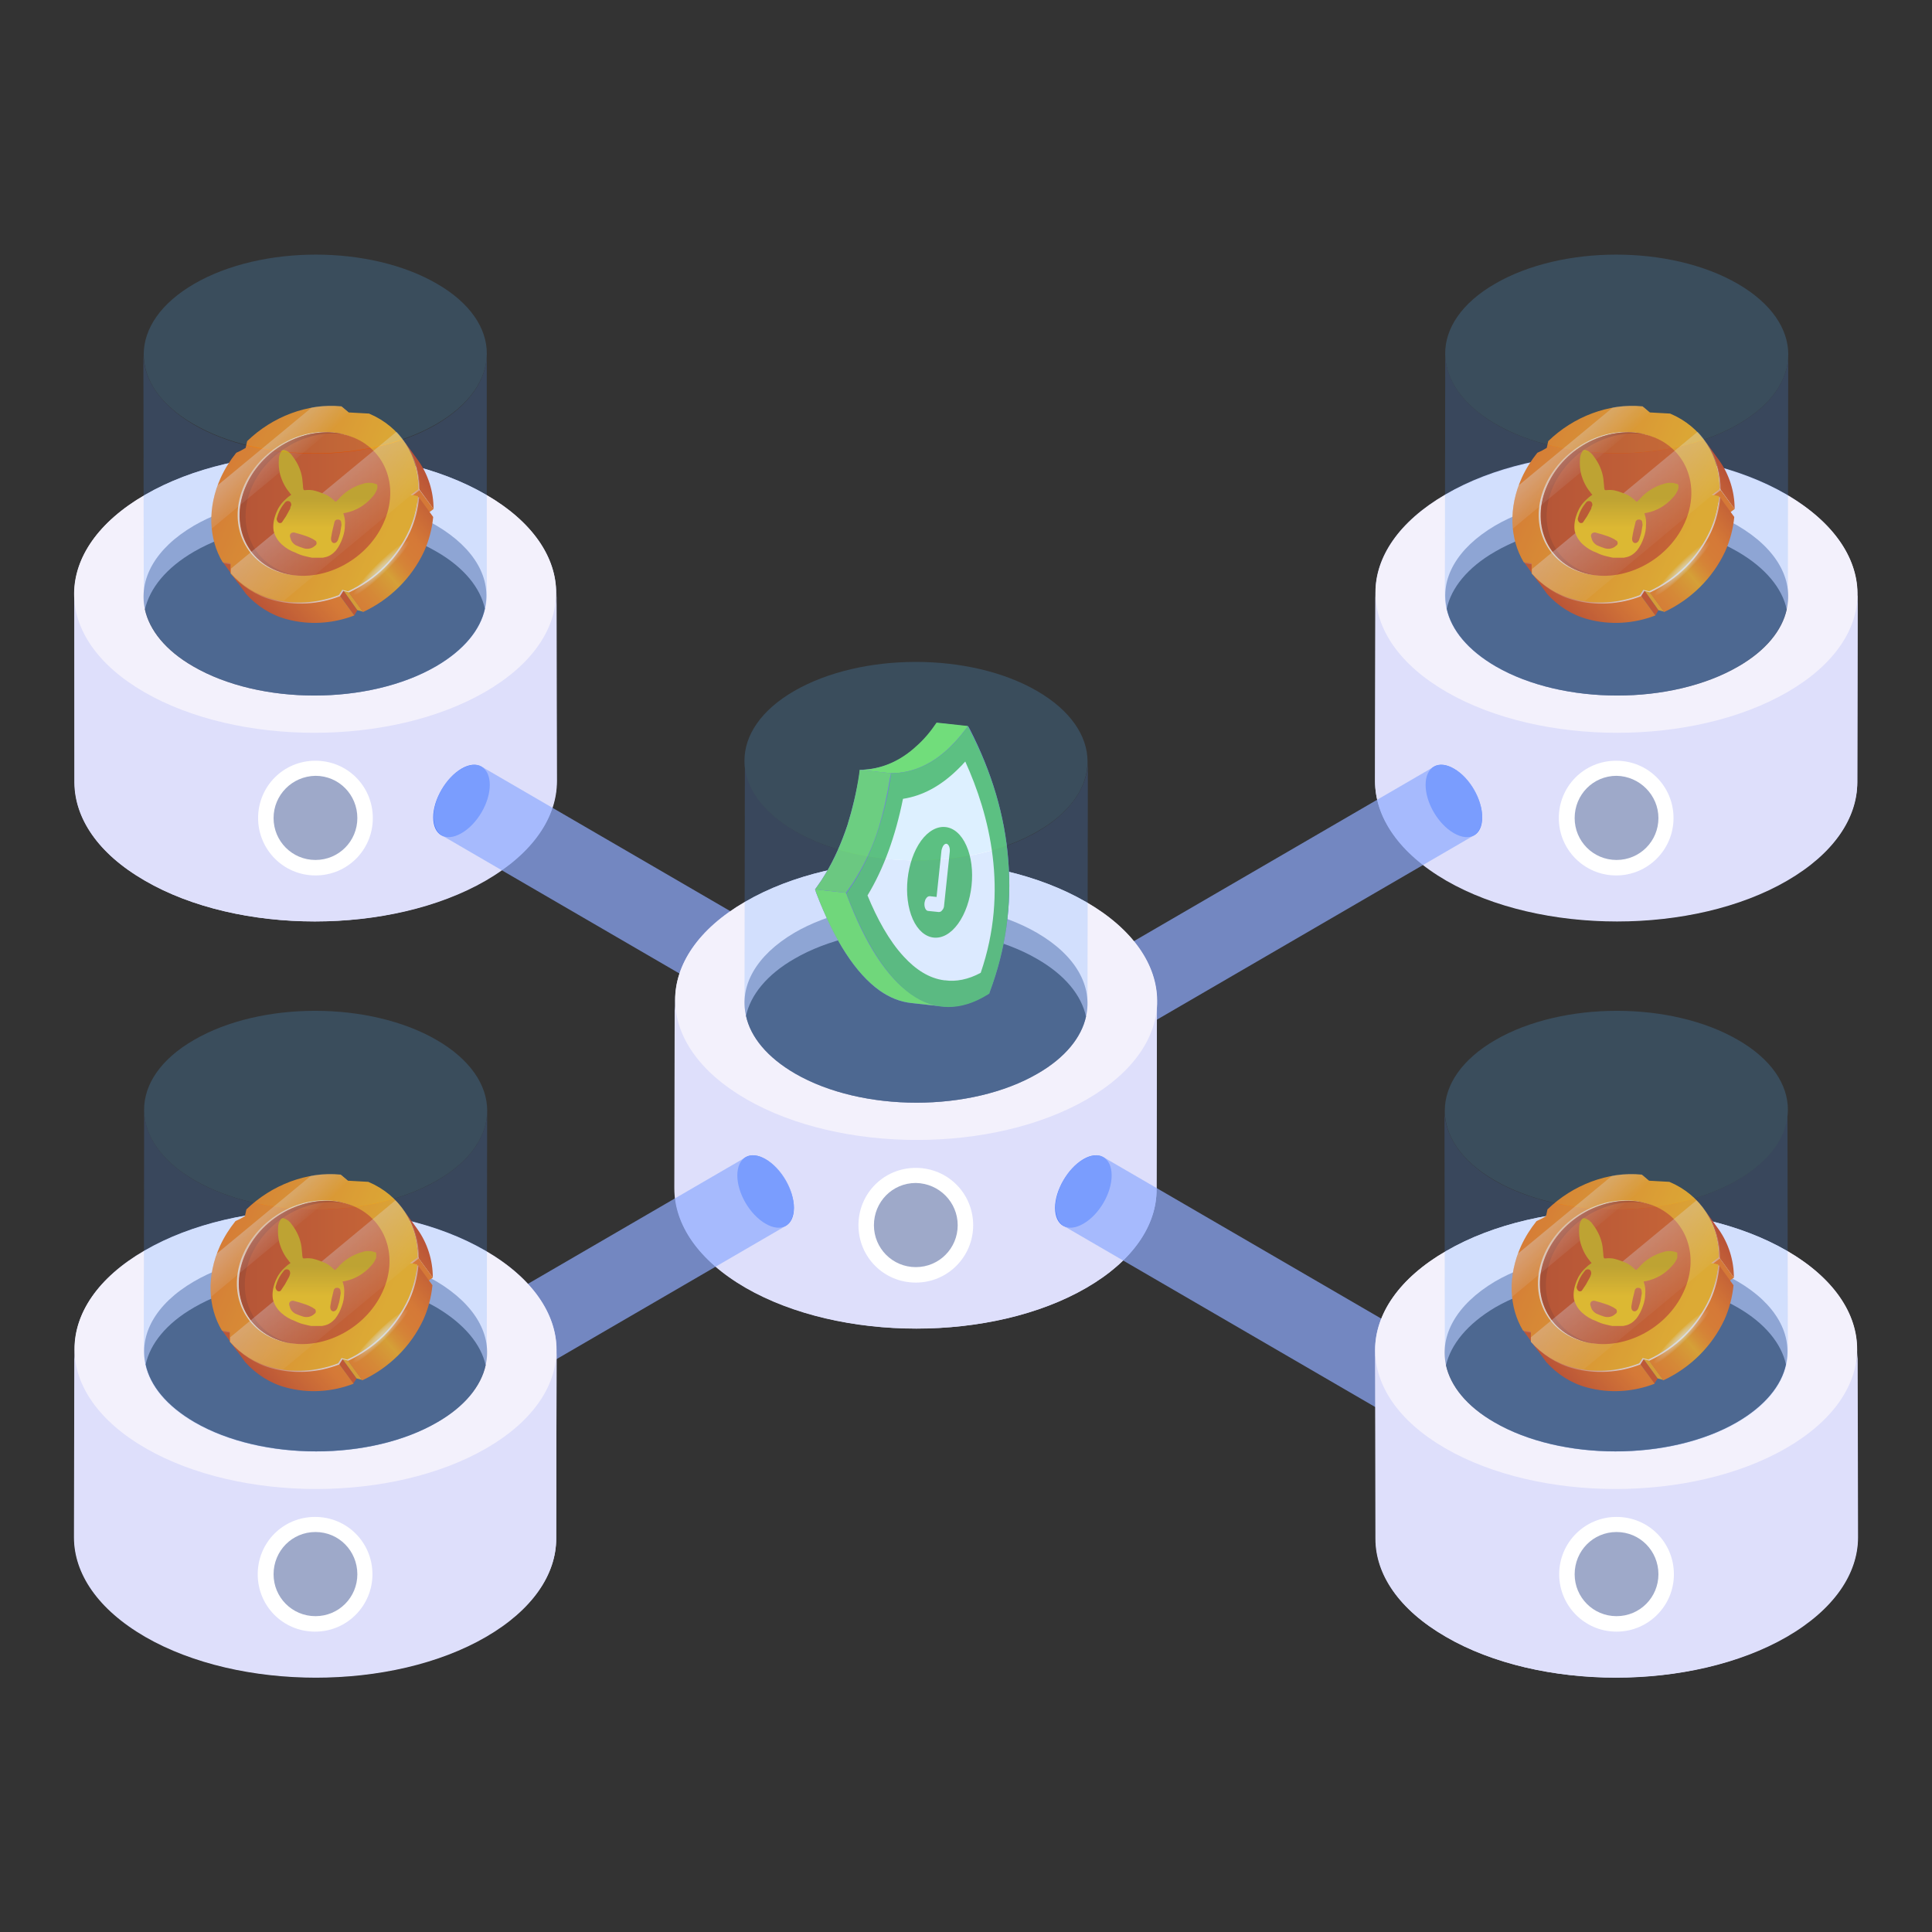 <?xml version="1.0" encoding="utf-8"?>
<!-- Generator: Adobe Illustrator 25.2.1, SVG Export Plug-In . SVG Version: 6.00 Build 0)  -->
<svg version="1.1" id="Layer_1" xmlns="http://www.w3.org/2000/svg" xmlns:xlink="http://www.w3.org/1999/xlink" x="0px" y="0px"
	 viewBox="0 0 512 512" style="enable-background:new 0 0 512 512;" xml:space="preserve">
<rect x="0" y="0" width="512" height="512" fill="#333333" stroke="none"/>
<style type="text/css">
	.st0{fill:#DEDFFB;}
	.st1{enable-background:new    ;}
	.st2{fill:#F3F1FC;}
	.st3{fill:#9EA9C9;}
	.st4{fill:#4C5C75;}
	.st5{fill:#FFFFFF;}
	.st6{fill:#497BFE;}
	.st7{opacity:0.7;}
	.st8{fill:#8FABFE;}
	.st9{fill:#7E5AF2;}
	.st10{fill:#78E75A;}
	.st11{fill:#5EC363;}
	.st12{fill:#72D561;}
	.st13{opacity:0.2;}
	.st14{fill:#5094FF;}
	.st15{fill:#57B3FE;}
	.st16{fill:#D84905;}
	.st17{fill:url(#SVGID_1_);}
	.st18{fill:#F67205;}
	.st19{fill:url(#SVGID_2_);}
	.st20{fill:#F69D05;}
	.st21{fill:url(#SVGID_3_);}
	.st22{opacity:0.7;fill:url(#SVGID_4_);enable-background:new    ;}
	.st23{fill:url(#SVGID_5_);}
	.st24{opacity:0.7;fill:url(#SVGID_6_);enable-background:new    ;}
	.st25{fill:url(#SVGID_7_);}
	.st26{fill:#BA3E05;}
	.st27{opacity:0.5;fill:url(#SVGID_8_);enable-background:new    ;}
	.st28{opacity:0.4;fill:url(#SVGID_9_);enable-background:new    ;}
	.st29{opacity:0.4;fill:url(#SVGID_10_);enable-background:new    ;}
	.st30{clip-path:url(#SVGID_12_);}
	.st31{fill-rule:evenodd;clip-rule:evenodd;fill:url(#SVGID_13_);}
	.st32{fill:url(#SVGID_14_);}
	.st33{fill:url(#SVGID_15_);}
	.st34{fill:url(#SVGID_16_);}
	.st35{opacity:0.7;fill:url(#SVGID_17_);enable-background:new    ;}
	.st36{fill:url(#SVGID_18_);}
	.st37{opacity:0.7;fill:url(#SVGID_19_);enable-background:new    ;}
	.st38{fill:url(#SVGID_20_);}
	.st39{opacity:0.5;fill:url(#SVGID_21_);enable-background:new    ;}
	.st40{opacity:0.4;fill:url(#SVGID_22_);enable-background:new    ;}
	.st41{opacity:0.4;fill:url(#SVGID_23_);enable-background:new    ;}
	.st42{clip-path:url(#SVGID_25_);}
	.st43{fill-rule:evenodd;clip-rule:evenodd;fill:url(#SVGID_26_);}
	.st44{fill:url(#SVGID_27_);}
	.st45{fill:url(#SVGID_28_);}
	.st46{fill:url(#SVGID_29_);}
	.st47{opacity:0.7;fill:url(#SVGID_30_);enable-background:new    ;}
	.st48{fill:url(#SVGID_31_);}
	.st49{opacity:0.7;fill:url(#SVGID_32_);enable-background:new    ;}
	.st50{fill:url(#SVGID_33_);}
	.st51{opacity:0.5;fill:url(#SVGID_34_);enable-background:new    ;}
	.st52{opacity:0.4;fill:url(#SVGID_35_);enable-background:new    ;}
	.st53{opacity:0.4;fill:url(#SVGID_36_);enable-background:new    ;}
	.st54{clip-path:url(#SVGID_38_);}
	.st55{fill-rule:evenodd;clip-rule:evenodd;fill:url(#SVGID_39_);}
	.st56{fill:url(#SVGID_40_);}
	.st57{fill:url(#SVGID_41_);}
	.st58{fill:url(#SVGID_42_);}
	.st59{opacity:0.7;fill:url(#SVGID_43_);enable-background:new    ;}
	.st60{fill:url(#SVGID_44_);}
	.st61{opacity:0.7;fill:url(#SVGID_45_);enable-background:new    ;}
	.st62{fill:url(#SVGID_46_);}
	.st63{opacity:0.5;fill:url(#SVGID_47_);enable-background:new    ;}
	.st64{opacity:0.4;fill:url(#SVGID_48_);enable-background:new    ;}
	.st65{opacity:0.4;fill:url(#SVGID_49_);enable-background:new    ;}
	.st66{clip-path:url(#SVGID_51_);}
	.st67{fill-rule:evenodd;clip-rule:evenodd;fill:url(#SVGID_52_);}
</style>
<g>
	<g>
		<g>
			<path class="st0" d="M147.5,207c0,9.6-6.3,19-18.9,26.3c-25,14.5-65.5,14.5-90.3,0c-12.4-7.1-18.5-16.5-18.6-25.9v-50
				c0-9.5,6.2-19,18.8-26.3c25-14.5,65.5-14.5,90.3,0c12.4,7.2,18.6,16.6,18.6,26L147.5,207z"/>
		</g>
	</g>
	<g>
		<g>
			<g class="st1">
				<g>
					<g>
						<path class="st0" d="M19.7,157.4l0.1,50c0,9.4,6.2,18.8,18.6,26c24.8,14.4,65.3,14.4,90.3,0c12.6-7.3,18.9-16.8,18.9-26.4
							l-0.1-49.9c0,9.5-6.3,19-18.9,26.3c-25,14.5-65.4,14.5-90.3,0C25.8,176.2,19.7,166.8,19.7,157.4z"/>
					</g>
				</g>
			</g>
		</g>
		<g>
			<g>
				<path class="st2" d="M38.5,131.1c-25,14.4-25.2,37.9-0.3,52.3c24.9,14.4,65.3,14.4,90.3,0s25.2-37.9,0.3-52.3
					C104,116.7,63.5,116.7,38.5,131.1z"/>
			</g>
		</g>
		<g>
			<path class="st3" d="M38.4,161.5c1.2,5.5,5.5,10.9,12.8,15.1c17.7,10.3,46.5,10.3,64.3,0c7.4-4.3,11.8-9.7,13-15.3
				c1.8-7.8-2.5-15.9-12.8-22c-17.7-10.3-46.5-10.3-64.3,0C41,145.4,36.7,153.6,38.4,161.5z"/>
		</g>
		<g>
			<path class="st4" d="M38.4,161.5c1.2,5.5,5.5,10.9,12.8,15.1c17.7,10.3,46.5,10.3,64.3,0c7.4-4.3,11.8-9.7,13-15.3
				c-1.2-5.5-5.5-10.9-12.8-15.1c-17.7-10.3-46.5-10.3-64.3,0C44,150.5,39.7,155.9,38.4,161.5z"/>
		</g>
	</g>
	<g>
		<path class="st5" d="M68.4,216.8c0,8.3,6.7,15.2,15.2,15.2s15.2-6.8,15.2-15.2c0-8.4-6.7-15.2-15.2-15.2S68.4,208.4,68.4,216.8z"
			/>
	</g>
	<g>
		<path class="st3" d="M72.5,216.8c0,6.1,4.9,11.1,11.1,11.1c6.2,0,11.1-5,11.1-11.1c0-6.2-4.9-11.2-11.1-11.2
			C77.4,205.7,72.5,210.7,72.5,216.8z"/>
	</g>
</g>
<g>
	<g>
		<g>
			<path class="st0" d="M492.2,158c0.3-9.7-6-19.5-18.8-27c-25-14.5-65.5-14.5-90.3,0c-12.4,7.2-18.6,16.6-18.6,26l-0.1,49.9
				c0,9.6,6.3,19,18.9,26.3c25,14.5,65.5,14.5,90.3,0c12.4-7.1,18.5-16.5,18.6-25.9l0.1-50C492.3,157.6,492.3,157.8,492.2,158z
				 M492.1,159.3c-0.1,1.3-0.2,2.5-0.6,3.7C491.9,161.8,492,160.5,492.1,159.3z"/>
		</g>
	</g>
	<g>
		<g>
			<g class="st1">
				<g>
					<g>
						<path class="st0" d="M492.3,157.4l-0.1,50c0,9.4-6.2,18.8-18.6,26c-24.8,14.4-65.3,14.4-90.3,0c-12.6-7.3-18.9-16.8-18.9-26.4
							l0.1-49.9c0,9.5,6.3,19,18.9,26.3c25,14.5,65.4,14.5,90.3,0C486.1,176.2,492.3,166.8,492.3,157.4z"/>
					</g>
				</g>
			</g>
		</g>
		<g>
			<g>
				<path class="st2" d="M473.4,131.1c25,14.4,25.2,37.9,0.3,52.3s-65.3,14.4-90.3,0c-25-14.4-25.2-37.9-0.3-52.3
					C408,116.7,448.4,116.7,473.4,131.1z"/>
			</g>
		</g>
		<g>
			<path class="st3" d="M473.5,161.5c-1.2,5.5-5.5,10.9-12.8,15.1c-17.7,10.3-46.5,10.3-64.3,0c-7.4-4.3-11.8-9.7-13-15.3
				c-1.8-7.8,2.5-15.9,12.8-22c17.7-10.3,46.5-10.3,64.3,0C470.9,145.4,475.3,153.6,473.5,161.5z"/>
		</g>
		<g>
			<path class="st4" d="M473.5,161.5c-1.2,5.5-5.5,10.9-12.8,15.1c-17.7,10.3-46.5,10.3-64.3,0c-7.4-4.3-11.8-9.7-13-15.3
				c1.2-5.5,5.5-10.9,12.8-15.1c17.7-10.3,46.5-10.3,64.3,0C467.9,150.5,472.3,155.9,473.5,161.5z"/>
		</g>
	</g>
	<g>
		<path class="st5" d="M443.5,216.8c0,8.3-6.7,15.2-15.2,15.2c-8.4,0-15.2-6.8-15.2-15.2c0-8.4,6.7-15.2,15.2-15.2
			C436.8,201.6,443.5,208.4,443.5,216.8z"/>
	</g>
	<g>
		<path class="st3" d="M439.5,216.8c0,6.1-4.9,11.1-11.1,11.1c-6.2,0-11.1-5-11.1-11.1c0-6.2,4.9-11.2,11.1-11.2
			C434.5,205.7,439.5,210.7,439.5,216.8z"/>
	</g>
</g>
<g>
	<g>
		<g>
			<g>
				<path class="st6" d="M122.3,203.7c4.1-2.4,7.5-0.5,7.5,4.3c0,4.7-3.3,10.4-7.5,12.8c-4.1,2.4-7.5,0.6-7.5-4.2
					C114.8,211.9,118.2,206.1,122.3,203.7z"/>
			</g>
		</g>
		<g class="st7">
			<g class="st1">
				<g>
					<g>
						<path class="st8" d="M253.3,276.2c-1.4-0.8-3.2-0.7-5.3,0.5c-4.2,2.4-7.5,8.1-7.5,12.9c0,2.3,0.8,4,2.2,4.8l-125.6-73
							c-1.3-0.8-2.1-2.4-2.2-4.8c0-4.8,3.3-10.6,7.5-12.9c2.1-1.2,4-1.3,5.3-0.5L253.3,276.2z"/>
					</g>
				</g>
			</g>
		</g>
	</g>
	<g>
		<g>
			<g>
				<path class="st6" d="M385.3,203.7c-4.1-2.4-7.5-0.5-7.5,4.3c0,4.7,3.3,10.4,7.5,12.8s7.5,0.6,7.5-4.2
					C392.8,211.9,389.5,206.1,385.3,203.7z"/>
			</g>
		</g>
		<g class="st7">
			<g class="st1">
				<g>
					<g>
						<path class="st8" d="M254.4,276.2c1.4-0.8,3.2-0.7,5.3,0.5c4.2,2.4,7.5,8.1,7.5,12.9c0,2.3-0.8,4-2.2,4.8l125.6-73
							c1.3-0.8,2.1-2.4,2.2-4.8c0-4.8-3.3-10.6-7.5-12.9c-2.1-1.2-4-1.3-5.3-0.5L254.4,276.2z"/>
					</g>
				</g>
			</g>
		</g>
	</g>
</g>
<g>
	<g>
		<g>
			<g>
				<path class="st0" d="M306.6,265.3l-0.1,50c0,9.4-6.2,18.8-18.5,25.9c-24.9,14.5-65.3,14.5-90.4,0c-12.6-7.3-18.8-16.7-18.8-26.3
					l0.1-49.8c0-9.5,6.1-18.9,18.5-26.1c24.9-14.5,65.3-14.5,90.3,0C300.3,246.3,306.6,255.8,306.6,265.3z"/>
			</g>
		</g>
		<g>
			<g class="st1">
				<g>
					<g>
						<path class="st0" d="M306.6,265.3l-0.1,50c0,9.4-6.2,18.8-18.6,26c-24.8,14.4-65.3,14.4-90.3,0c-12.6-7.3-18.9-16.8-18.9-26.4
							l0.1-49.9c0,9.5,6.3,19,18.9,26.3c25,14.5,65.4,14.5,90.3,0C300.5,284.1,306.6,274.7,306.6,265.3z"/>
					</g>
				</g>
			</g>
		</g>
		<g>
			<g>
				<path class="st2" d="M287.8,239c25,14.4,25.2,37.9,0.3,52.3c-24.9,14.4-65.3,14.4-90.3,0c-25-14.4-25.2-37.9-0.3-52.3
					C222.3,224.5,262.7,224.5,287.8,239z"/>
			</g>
		</g>
		<g>
			<path class="st3" d="M287.8,269.4c-1.2,5.5-5.5,10.9-12.8,15.1c-17.7,10.3-46.5,10.3-64.3,0c-7.4-4.3-11.8-9.7-13-15.3
				c-1.8-7.8,2.5-15.9,12.8-22c17.7-10.3,46.5-10.3,64.3,0C285.3,253.3,289.6,261.5,287.8,269.4z"/>
		</g>
		<g>
			<path class="st4" d="M287.8,269.4c-1.2,5.5-5.5,10.9-12.8,15.1c-17.7,10.3-46.5,10.3-64.3,0c-7.4-4.3-11.8-9.7-13-15.3
				c1.2-5.5,5.5-10.9,12.8-15.1c17.7-10.3,46.5-10.3,64.3,0C282.3,258.4,286.6,263.8,287.8,269.4z"/>
		</g>
		<g>
			<g>
				<g>
					<g>
						<g>
							<g>
								<g>
									<path class="st9" d="M267.2,227.9c1,12-0.7,23.7-4.9,34.9l-0.2,0.4l-0.3,0.2c-4.2,2.6-8.3,3.7-12.2,3.3l-8.2-0.9
										c-2.8-0.3-5.6-1.4-8.3-3.3c-6.3-4.5-11.9-13.2-16.8-25.9l-0.3-0.9l0.5-0.7c0.8-1.1,1.6-2.3,2.3-3.5
										c2.3-3.8,4.2-8.1,5.8-12.9c1.3-4.2,2.4-8.7,3.2-13.6l0.2-1l0.6,0c4.9-0.2,9.5-2,13.7-5.6c2-1.7,3.8-3.7,5.6-6.1l0.5-0.7
										l8.2,0.9l0.4,0.7C262.8,204.5,266.3,216.2,267.2,227.9z"/>
								</g>
							</g>
						</g>
						<g>
							<g>
								<g>
									<g>
										<g>
											<g class="st1">
												<g>
													<g>
														<path class="st10" d="M256.5,192.4l-0.5,0.7c-1.8,2.4-3.7,4.5-5.7,6.2c-4.2,3.6-8.8,5.5-13.7,5.6l-0.6,0l-8.2-0.9
															l0.6,0c4.9-0.2,9.5-2,13.7-5.6c2-1.7,3.9-3.7,5.6-6.2l0.5-0.7L256.5,192.4z"/>
													</g>
												</g>
												<g>
													<g>
														<path class="st10" d="M249.6,266.7l-8.2-0.9c-2.8-0.3-5.6-1.4-8.3-3.3c-6.3-4.5-12-13.2-16.8-25.9l-0.3-0.9l8.2,0.9
															l0.3,0.8c4.8,12.8,10.5,21.5,16.8,25.9C244,265.3,246.8,266.4,249.6,266.7z"/>
													</g>
												</g>
												<g>
													<g>
														<path class="st11" d="M236.1,204.9l0.6,0c7.2-0.2,13.7-4.2,19.3-11.8l0.5-0.7l0.4,0.8c5.9,11.3,9.4,23,10.3,34.8
															c1,12-0.7,23.7-4.9,34.9l-0.1,0.4l-0.3,0.2c-7.2,4.5-14.1,4.5-20.5,0c-6.3-4.5-11.9-13.2-16.8-25.9l-0.3-0.9l0.5-0.7
															c5.5-7.7,9.3-17.8,11.2-30L236.1,204.9z"/>
													</g>
												</g>
											</g>
										</g>
									</g>
									<g>
										<g>
											<path class="st5" d="M259.9,257.8c-3.3,1.8-6.6,2.4-9.4,2c-0.1,0-0.1,0-0.2,0c-4-0.5-7.6-2.8-10.8-6.3
												c-3.9-4.2-7.1-10.1-9.6-16.2c4.3-7.1,7.4-15.7,9.4-25.6c5.2-0.8,10-3.4,14.5-7.8c0,0,0.1-0.1,0.1-0.1
												c0.3-0.3,0.8-0.8,1.1-1.1c0.2-0.3,0.6-0.6,0.8-0.9C262.2,215.9,267.4,236,259.9,257.8z"/>
										</g>
									</g>
								</g>
							</g>
						</g>
					</g>
				</g>
				<g>
					<g>
						<g>
							<path class="st12" d="M236.1,204.9l-0.2,1c-0.8,4.9-1.8,9.4-3.1,13.6c-1.5,4.8-3.5,9.1-5.8,12.9c-0.7,1.2-1.5,2.4-2.3,3.5
								l-0.5,0.7l-8.2-0.9l0.5-0.7c0.8-1.1,1.6-2.3,2.3-3.5c2.3-3.8,4.2-8.1,5.8-12.9c1.3-4.2,2.4-8.7,3.1-13.6l0.1-1L236.1,204.9z"
								/>
						</g>
					</g>
				</g>
			</g>
			<g>
				<g>
					<g>
						<path class="st11" d="M256.1,224.1c2.7,6,1.7,15.3-2.2,20.7c-3.9,5.4-9.3,4.8-12-1.2c-2.7-6.1-1.7-15.4,2.2-20.8
							C248,217.5,253.4,218,256.1,224.1z"/>
					</g>
				</g>
				<g>
					<g>
						<g>
							<path class="st5" d="M250,224.1c0.2-0.3,0.5-0.5,0.8-0.5c0.6,0.1,1,1,0.9,2.1l-1.5,14.2c0,0.5-0.2,1-0.5,1.3
								c-0.2,0.3-0.5,0.5-0.9,0.5l-2.9-0.3c-0.6-0.1-1-1-0.9-2.1c0.1-0.5,0.2-1,0.5-1.3c0.2-0.3,0.5-0.5,0.9-0.5l1.8,0.2l1.3-12.3
								C249.6,224.9,249.8,224.4,250,224.1z"/>
						</g>
					</g>
				</g>
			</g>
		</g>
		<g class="st13">
			<g class="st1">
				<g>
					<g>
						<path class="st14" d="M288.3,201.8l-0.1,64.2c0,6.7-4.4,13.4-13.2,18.5c-17.7,10.3-46.5,10.3-64.3,0c-9-5.2-13.4-12-13.4-18.8
							l0.1-64.2c0,6.8,4.5,13.6,13.4,18.8c17.8,10.3,46.6,10.3,64.3,0C283.8,215.2,288.2,208.5,288.3,201.8z"/>
					</g>
				</g>
				<g>
					<g>
						<path class="st15" d="M274.8,183.1c17.8,10.3,17.9,27,0.2,37.2c-17.7,10.3-46.5,10.3-64.3,0s-17.9-27-0.2-37.2
							S257,172.8,274.8,183.1z"/>
					</g>
				</g>
			</g>
		</g>
	</g>
	<g>
		<path class="st5" d="M257.9,324.7c0,8.3-6.7,15.2-15.2,15.2s-15.2-6.8-15.2-15.2c0-8.4,6.7-15.2,15.2-15.2
			S257.9,316.3,257.9,324.7z"/>
	</g>
	<g>
		<path class="st3" d="M253.8,324.7c0,6.1-4.9,11.1-11.1,11.1c-6.2,0-11.1-5-11.1-11.1c0-6.2,4.9-11.2,11.1-11.2
			C248.9,313.6,253.8,318.6,253.8,324.7z"/>
	</g>
</g>
<g>
	<g>
		<g>
			<g>
				<path class="st6" d="M287.1,307.2c4.1-2.4,7.5-0.5,7.5,4.3c0,4.7-3.3,10.4-7.5,12.8c-4.1,2.4-7.5,0.6-7.5-4.2
					C279.6,315.4,283,309.6,287.1,307.2z"/>
			</g>
		</g>
		<g class="st7">
			<g class="st1">
				<g>
					<g>
						<path class="st8" d="M418.1,379.7c-1.4-0.8-3.2-0.7-5.3,0.5c-4.2,2.4-7.5,8.1-7.5,12.9c0,2.3,0.8,4,2.2,4.8l-125.6-73
							c-1.3-0.8-2.1-2.4-2.2-4.8c0-4.8,3.3-10.6,7.5-12.9c2.1-1.2,4-1.3,5.3-0.5L418.1,379.7z"/>
					</g>
				</g>
			</g>
		</g>
	</g>
	<g>
		<g>
			<g>
				<path class="st6" d="M202.9,307.2c-4.1-2.4-7.5-0.5-7.5,4.3c0,4.7,3.3,10.4,7.5,12.8c4.1,2.4,7.5,0.6,7.5-4.2
					C210.4,315.4,207,309.6,202.9,307.2z"/>
			</g>
		</g>
		<g class="st7">
			<g class="st1">
				<g>
					<g>
						<path class="st8" d="M72,379.7c1.4-0.8,3.2-0.7,5.3,0.5c4.2,2.4,7.5,8.1,7.5,12.9c0,2.3-0.8,4-2.2,4.8l125.6-73
							c1.3-0.8,2.1-2.4,2.2-4.8c0-4.8-3.3-10.6-7.5-12.9c-2.1-1.2-4-1.3-5.3-0.5L72,379.7z"/>
					</g>
				</g>
			</g>
		</g>
	</g>
</g>
<g>
	<g>
		<g>
			<path class="st0" d="M147.5,357.7l-0.1,50c0,9.4-6.2,18.8-18.6,25.9c-24.8,14.5-65.3,14.5-90.3,0c-12.6-7.3-18.8-16.7-18.8-26.3
				l0.1-49.8c0-9.5,6.1-18.9,18.5-26.1c24.8-14.4,65.3-14.5,90.3,0C141.2,338.7,147.5,348.3,147.5,357.7z"/>
		</g>
	</g>
	<g>
		<g>
			<g class="st1">
				<g>
					<g>
						<path class="st0" d="M147.5,357.8l-0.1,50c0,9.4-6.2,18.8-18.6,26c-24.8,14.4-65.3,14.4-90.3,0c-12.6-7.3-18.9-16.8-18.9-26.4
							l0.1-49.9c0,9.5,6.3,19,18.9,26.3c25,14.5,65.4,14.5,90.3,0C141.3,376.6,147.5,367.2,147.5,357.8z"/>
					</g>
				</g>
			</g>
		</g>
		<g>
			<g>
				<path class="st2" d="M128.6,331.5c25,14.4,25.2,37.9,0.3,52.3c-24.9,14.4-65.3,14.4-90.3,0c-25-14.4-25.2-37.9-0.3-52.3
					C63.2,317,103.6,317,128.6,331.5z"/>
			</g>
		</g>
		<g>
			<path class="st3" d="M128.7,361.8c-1.2,5.5-5.5,10.9-12.8,15.1c-17.7,10.3-46.5,10.3-64.3,0c-7.4-4.3-11.8-9.7-13-15.3
				c-1.8-7.8,2.5-16,12.8-22c17.7-10.3,46.5-10.3,64.3,0C126.1,345.8,130.5,354,128.7,361.8z"/>
		</g>
		<g>
			<path class="st4" d="M128.7,361.8c-1.2,5.5-5.5,10.9-12.8,15.1c-17.7,10.3-46.5,10.3-64.3,0c-7.4-4.3-11.8-9.7-13-15.3
				c1.2-5.5,5.5-10.9,12.8-15.1c17.7-10.3,46.5-10.3,64.3,0C123.1,350.9,127.5,356.3,128.7,361.8z"/>
		</g>
	</g>
	<g>
		<path class="st5" d="M98.7,417.2c0,8.3-6.7,15.2-15.2,15.2s-15.2-6.8-15.2-15.2c0-8.4,6.7-15.2,15.2-15.2S98.7,408.8,98.7,417.2z"
			/>
	</g>
	<g>
		<path class="st3" d="M94.7,417.2c0,6.1-4.9,11.1-11.1,11.1c-6.2,0-11.1-5-11.1-11.1c0-6.2,4.9-11.2,11.1-11.2
			C89.8,406,94.7,411,94.7,417.2z"/>
	</g>
</g>
<g>
	<g>
		<g>
			<path class="st0" d="M492.3,407.4c0,9.6-6.3,19-18.9,26.3c-25,14.5-65.5,14.5-90.3,0c-12.4-7.1-18.6-16.5-18.6-25.9l-0.1-50
				c0-9.5,6.3-19,18.9-26.3c25-14.5,65.5-14.4,90.3,0c12.5,7.3,18.7,16.9,18.5,26.4c0-0.1,0-0.2,0-0.3v1.1L492.3,407.4z"/>
		</g>
	</g>
	<g>
		<g>
			<g class="st1">
				<g>
					<g>
						<path class="st0" d="M364.5,357.8l0.1,50c0,9.4,6.2,18.8,18.6,26c24.8,14.4,65.3,14.4,90.3,0c12.6-7.3,18.9-16.8,18.9-26.4
							l-0.1-49.9c0,9.5-6.3,19-18.9,26.3c-25,14.5-65.4,14.5-90.3,0C370.6,376.6,364.5,367.2,364.5,357.8z"/>
					</g>
				</g>
			</g>
		</g>
		<g>
			<g>
				<path class="st2" d="M383.3,331.5c-25,14.4-25.2,37.9-0.3,52.3c24.9,14.4,65.3,14.4,90.3,0c25-14.4,25.2-37.9,0.3-52.3
					S408.3,317,383.3,331.5z"/>
			</g>
		</g>
		<g>
			<path class="st3" d="M383.2,361.8c1.2,5.5,5.5,10.9,12.8,15.1c17.7,10.3,46.5,10.3,64.3,0c7.4-4.3,11.8-9.7,13-15.3
				c1.8-7.8-2.5-16-12.8-22c-17.7-10.3-46.5-10.3-64.3,0C385.8,345.8,381.5,354,383.2,361.8z"/>
		</g>
		<g>
			<path class="st4" d="M383.2,361.8c1.2,5.5,5.5,10.9,12.8,15.1c17.7,10.3,46.5,10.3,64.3,0c7.4-4.3,11.8-9.7,13-15.3
				c-1.2-5.5-5.5-10.9-12.8-15.1c-17.7-10.3-46.5-10.3-64.3,0C388.8,350.9,384.5,356.3,383.2,361.8z"/>
		</g>
	</g>
	<g>
		<path class="st5" d="M413.2,417.2c0,8.3,6.7,15.2,15.2,15.2c8.4,0,15.2-6.8,15.2-15.2c0-8.4-6.7-15.2-15.2-15.2
			C420,402,413.2,408.8,413.2,417.2z"/>
	</g>
	<g>
		<path class="st3" d="M417.3,417.2c0,6.1,4.9,11.1,11.1,11.1c6.2,0,11.1-5,11.1-11.1c0-6.2-4.9-11.2-11.1-11.2
			C422.2,406,417.3,411,417.3,417.2z"/>
	</g>
</g>
<g>
	<g id="OBJECTS">
		<g>
			<polygon class="st16" points="61.2,149.2 65.1,154.7 63,154.4 59,148.9 			"/>
			
				<linearGradient id="SVGID_1_" gradientUnits="userSpaceOnUse" x1="271.779" y1="292.008" x2="316.599" y2="330.898" gradientTransform="matrix(1 0 0 -1 -203.755 454.927)">
				<stop  offset="0" style="stop-color:#D13F05"/>
				<stop  offset="0.292" style="stop-color:#F67205"/>
				<stop  offset="0.367" style="stop-color:#F67705"/>
				<stop  offset="0.453" style="stop-color:#F68505"/>
				<stop  offset="0.544" style="stop-color:#F69C05"/>
				<stop  offset="0.564" style="stop-color:#F6A205"/>
				<stop  offset="0.598" style="stop-color:#F69005"/>
				<stop  offset="0.643" style="stop-color:#F67F05"/>
				<stop  offset="0.693" style="stop-color:#F67505"/>
				<stop  offset="0.755" style="stop-color:#F67205"/>
				<stop  offset="1" style="stop-color:#D13F05"/>
			</linearGradient>
			<path class="st17" d="M106.8,116.5c1.3,1.8,2.7,3.7,4,5.5c2.7,3.8,4.1,8.3,4.1,12.9l-4-5.5C111,124.8,109.5,120.3,106.8,116.5z"
				/>
			<polygon class="st18" points="110.9,129.5 114.9,134.9 112.9,136.4 108.9,130.9 			"/>
			<polygon class="st16" points="90.8,156.2 94.7,161.7 93.9,163.1 89.9,157.6 			"/>
			
				<linearGradient id="SVGID_2_" gradientUnits="userSpaceOnUse" x1="273.188" y1="290.389" x2="318.005" y2="329.276" gradientTransform="matrix(1 0 0 -1 -203.755 454.927)">
				<stop  offset="0" style="stop-color:#D13F05"/>
				<stop  offset="0.292" style="stop-color:#F67205"/>
				<stop  offset="0.367" style="stop-color:#F67705"/>
				<stop  offset="0.453" style="stop-color:#F68505"/>
				<stop  offset="0.544" style="stop-color:#F69C05"/>
				<stop  offset="0.564" style="stop-color:#F6A205"/>
				<stop  offset="0.598" style="stop-color:#F69005"/>
				<stop  offset="0.643" style="stop-color:#F67F05"/>
				<stop  offset="0.693" style="stop-color:#F67505"/>
				<stop  offset="0.755" style="stop-color:#F67205"/>
				<stop  offset="1" style="stop-color:#D13F05"/>
			</linearGradient>
			<path class="st19" d="M89.9,157.6l4,5.5c-5.7,2.2-12,2.6-17.9,1c-4.2-1.1-7.9-3.5-10.8-6.7l-4-5.5c2.9,3.3,6.6,5.6,10.8,6.7
				C77.9,160.2,84.2,159.8,89.9,157.6z"/>
			<polygon class="st20" points="92.2,156.6 96.2,162.1 94.7,161.7 90.8,156.2 			"/>
			
				<linearGradient id="SVGID_3_" gradientUnits="userSpaceOnUse" x1="279.482" y1="283.135" x2="324.3" y2="322.023" gradientTransform="matrix(1 0 0 -1 -203.755 454.927)">
				<stop  offset="0" style="stop-color:#D13F05"/>
				<stop  offset="0.292" style="stop-color:#F67205"/>
				<stop  offset="0.367" style="stop-color:#F67705"/>
				<stop  offset="0.453" style="stop-color:#F68505"/>
				<stop  offset="0.544" style="stop-color:#F69C05"/>
				<stop  offset="0.564" style="stop-color:#F6A205"/>
				<stop  offset="0.598" style="stop-color:#F69005"/>
				<stop  offset="0.643" style="stop-color:#F67F05"/>
				<stop  offset="0.693" style="stop-color:#F67505"/>
				<stop  offset="0.755" style="stop-color:#F67205"/>
				<stop  offset="1" style="stop-color:#D13F05"/>
			</linearGradient>
			<path class="st21" d="M110.8,131.5l4,5.5c-0.3,3.1-1.1,6.2-2.4,9.1c-3.3,7.1-9.1,12.8-16.2,16.1l-4-5.5c7.1-3.3,12.9-9,16.2-16.1
				C109.7,137.7,110.6,134.6,110.8,131.5z"/>
			
				<linearGradient id="SVGID_4_" gradientUnits="userSpaceOnUse" x1="262.899" y1="301.071" x2="312.406" y2="341.338" gradientTransform="matrix(1 0 0 -1 -203.755 454.927)">
				<stop  offset="0" style="stop-color:#FFFFFF;stop-opacity:0"/>
				<stop  offset="0.261" style="stop-color:#FFFFFF"/>
				<stop  offset="0.755" style="stop-color:#FFFFFF"/>
				<stop  offset="1" style="stop-color:#FFFFFF;stop-opacity:0"/>
			</linearGradient>
			<path class="st22" d="M111.1,131.8c-0.3,3.1-1.1,6.2-2.4,9.1c-3.3,7.1-9.1,12.8-16.2,16.1l-1.5-0.4l-0.9,1.4
				c-5.7,2.2-12,2.6-17.9,1c-4.2-1.1-7.9-3.5-10.8-6.7l0-2.7l-2.1-0.3c-3.7-6.2-4.1-14.4-0.5-22.4c1.1-2.4,2.5-4.6,4.1-6.6
				c0.9-0.4,1.7-0.8,2.5-1.3l0.4-1.8c6.7-6.5,16.1-10.1,25-9.2l1.9,1.6l5.4,0.3c8.3,3.5,13.2,11.2,13.1,20l-2,1.5L111.1,131.8z"/>
			
				<linearGradient id="SVGID_5_" gradientUnits="userSpaceOnUse" x1="306.386" y1="313.285" x2="256.174" y2="334.495" gradientTransform="matrix(1 0 0 -1 -203.755 454.927)">
				<stop  offset="0" style="stop-color:#FFAF02"/>
				<stop  offset="1" style="stop-color:#F56D05"/>
			</linearGradient>
			<path class="st23" d="M110.8,131.5c-0.3,3.1-1.1,6.2-2.4,9.1c-3.3,7.1-9.1,12.8-16.2,16.1l-1.5-0.4l-0.9,1.4
				c-5.7,2.2-12,2.6-17.9,1c-4.2-1.1-7.9-3.5-10.8-6.7l0-2.7l-2.1-0.3c-3.7-6.2-4.1-14.4-0.5-22.4c1.1-2.4,2.5-4.6,4.1-6.6
				c0.9-0.4,1.7-0.8,2.5-1.3l0.4-1.8c6.7-6.5,16.1-10.1,25-9.2l1.9,1.6l5.4,0.3c8.3,3.5,13.2,11.2,13.1,20l-2,1.5L110.8,131.5z"/>
			
				<linearGradient id="SVGID_6_" gradientUnits="userSpaceOnUse" x1="268.853" y1="338.572" x2="297.996" y2="310.716" gradientTransform="matrix(1 0 0 -1 -203.755 454.927)">
				<stop  offset="0" style="stop-color:#FFFFFF;stop-opacity:0"/>
				<stop  offset="0.261" style="stop-color:#FFFFFF"/>
				<stop  offset="0.755" style="stop-color:#FFFFFF"/>
				<stop  offset="1" style="stop-color:#FFFFFF;stop-opacity:0"/>
			</linearGradient>
			<path class="st24" d="M91.3,115.2c10,2.8,14.4,13.3,9.8,23.4c-4.6,10.1-16.5,16-26.5,13.2c-10-2.8-14.4-13.3-9.8-23.4
				S81.3,112.3,91.3,115.2z"/>
			
				<linearGradient id="SVGID_7_" gradientUnits="userSpaceOnUse" x1="267.258" y1="321.382" x2="307.219" y2="321.382" gradientTransform="matrix(1 0 0 -1 -203.755 454.927)">
				<stop  offset="0" style="stop-color:#CF4505"/>
				<stop  offset="1" style="stop-color:#E45905"/>
			</linearGradient>
			<path class="st25" d="M91.8,115.3c10,2.8,14.4,13.3,9.8,23.4c-4.6,10.1-16.5,16-26.5,13.2c-10-2.8-14.4-13.3-9.8-23.4
				C69.9,118.3,81.8,112.4,91.8,115.3z"/>
			<path class="st26" d="M76.7,152.1c-10-2.8-14.4-13.3-9.8-23.4c4.3-9.3,14.8-15.1,24.3-13.6c-9.9-2.4-21.3,3.5-25.8,13.3
				c-4.6,10.1-0.2,20.6,9.8,23.4c0.7,0.2,1.5,0.4,2.2,0.5C77.2,152.2,76.9,152.2,76.7,152.1z"/>
			
				<radialGradient id="SVGID_8_" cx="-2419.295" cy="-395.539" r="14.942" gradientTransform="matrix(7.290000e-02 7.410000e-02 0.492 -0.484 472.064 138.271)" gradientUnits="userSpaceOnUse">
				<stop  offset="0" style="stop-color:#FFFFFF"/>
				<stop  offset="8.578000e-02" style="stop-color:#FFFFFF;stop-opacity:0.958"/>
				<stop  offset="0.235" style="stop-color:#FFFFFF;stop-opacity:0.846"/>
				<stop  offset="0.43" style="stop-color:#FFFFFF;stop-opacity:0.664"/>
				<stop  offset="0.663" style="stop-color:#FFFFFF;stop-opacity:0.412"/>
				<stop  offset="0.926" style="stop-color:#FFFFFF;stop-opacity:9.449000e-02"/>
				<stop  offset="1" style="stop-color:#FFFFFF;stop-opacity:0"/>
			</radialGradient>
			<path class="st27" d="M102.1,151.7c-4.1,4-7.8,6.7-8.4,6.1c-0.6-0.6,2.2-4.3,6.3-8.3c4.1-4,7.8-6.7,8.4-6.1
				C109,144,106.2,147.7,102.1,151.7z"/>
			
				<linearGradient id="SVGID_9_" gradientUnits="userSpaceOnUse" x1="280.666" y1="329.083" x2="298.683" y2="307.946" gradientTransform="matrix(1 0 0 -1 -203.755 454.927)">
				<stop  offset="0" style="stop-color:#FFFFFF"/>
				<stop  offset="1" style="stop-color:#FFFFFF;stop-opacity:0"/>
			</linearGradient>
			<path class="st28" d="M105.1,114.4l-43.9,36.3l0,1.2c2.9,3.3,6.6,5.6,10.8,6.7c1,0.3,2,0.5,3.1,0.7l34.1-28.3l-0.3-0.1l2-1.5
				C111,123.9,108.9,118.5,105.1,114.4z"/>
			
				<linearGradient id="SVGID_10_" gradientUnits="userSpaceOnUse" x1="270.164" y1="338.805" x2="279.8" y2="329.03" gradientTransform="matrix(1 0 0 -1 -203.755 454.927)">
				<stop  offset="0" style="stop-color:#FFFFFF"/>
				<stop  offset="1" style="stop-color:#FFFFFF;stop-opacity:0"/>
			</linearGradient>
			<path class="st29" d="M92.4,109.2l-1.9-1.6c-2.6-0.2-5.3-0.1-7.9,0.4l-24.9,20.6c-1.4,3.7-1.9,7.6-1.6,11.5l37.2-30.8L92.4,109.2
				z"/>
			<g>
				<defs>
					<rect id="SVGID_11_" x="72.2" y="119.2" width="27.8" height="28.6"/>
				</defs>
				<clipPath id="SVGID_12_">
					<use xlink:href="#SVGID_11_"  style="overflow:visible;"/>
				</clipPath>
				<g class="st30">
					
						<linearGradient id="SVGID_13_" gradientUnits="userSpaceOnUse" x1="2234.815" y1="1638.074" x2="2234.815" y2="1609.426" gradientTransform="matrix(1 0 0 1 -2148.755 -1490.207)">
						<stop  offset="0" style="stop-color:#FFC000"/>
						<stop  offset="0.28" style="stop-color:#FFC000"/>
						<stop  offset="0.55" style="stop-color:#DAA600"/>
						<stop  offset="1" style="stop-color:#DAA600"/>
					</linearGradient>
					<path class="st31" d="M77,130.9c-0.1-0.1-0.2-0.2-0.3-0.4c-1.2-1.4-2-3.1-2.5-4.9c-0.3-1.3-0.4-2.6-0.3-3.9
						c0-0.7,0.2-1.4,0.6-2c0.2-0.4,0.6-0.6,1-0.4c0,0,0,0,0,0c0.9,0.3,1.6,0.9,2.1,1.7c1.3,1.7,2.2,3.7,2.5,5.8
						c0.1,0.7,0.1,1.3,0.2,2c0,0.3,0,0.5,0.1,0.8c0,0.2,0.1,0.3,0.4,0.3c0.9-0.1,1.9-0.1,2.8,0.2c0.8,0.2,1.5,0.5,2.3,0.8
						c1.1,0.4,2,1.1,2.8,1.9c0.1,0.1,0.2,0.2,0.4,0.1c0,0,0,0,0,0c0,0,0,0,0.1-0.1c0.2-0.2,0.4-0.4,0.5-0.5c1.7-2,4-3.4,6.5-4.1
						c0.8-0.3,1.7-0.3,2.5-0.2c0.4,0.1,0.7,0.2,1.1,0.3c0.1,0.1,0.2,0.3,0.3,0.4c0,0.2,0,0.5-0.1,0.7c-0.3,1-0.9,1.9-1.6,2.6
						c-1.8,2-4.2,3.4-6.8,3.9c-0.2,0-0.4,0.1-0.6,0.1c0,0.2,0.1,0.3,0.1,0.4c0.3,0.9,0.4,1.9,0.3,2.8c0,1.1-0.2,2.2-0.6,3.3
						c-0.4,1.2-1,2.4-1.8,3.4c-0.8,0.9-1.8,1.6-3,1.8c-0.8,0.2-1.7,0.3-2.6,0.2c-0.9-0.1-1.7-0.3-2.5-0.5c-0.9-0.2-1.7-0.5-2.5-0.9
						c-1.4-0.5-2.6-1.2-3.7-2.2c-1.1-1-1.9-2.3-2.2-3.7c-0.1-0.7-0.1-1.4,0-2.1c0.1-0.9,0.4-1.8,0.7-2.6c0.5-1.3,1.3-2.5,2.4-3.5
						c0.5-0.5,1-0.9,1.6-1.3L77,130.9z M77.9,141.1L77.9,141.1c-1,0-1.2,0.7-1,1.3c0,0.1,0.1,0.2,0.1,0.3c0.2,0.8,0.7,1.4,1.4,1.8
						c0.7,0.3,1.4,0.6,2.1,0.8c1,0.3,2.2,0.1,3-0.7c0.4-0.2,0.5-0.7,0.3-1.1c-0.1-0.1-0.1-0.2-0.2-0.2c-0.4-0.3-0.9-0.6-1.4-0.8
						c-0.8-0.4-1.7-0.6-2.5-0.9C79.1,141.4,78.5,141.3,77.9,141.1L77.9,141.1z M77.2,133.9c0-0.6-0.2-1-0.7-1.1
						c-0.4-0.1-0.8,0.1-1,0.4c-1,1.2-1.7,2.5-2.1,4c-0.1,0.2-0.1,0.5,0,0.7c0.1,0.4,0.5,0.8,0.9,0.7c0.2,0,0.4-0.1,0.5-0.3
						c0.3-0.5,0.7-1,1-1.5c0.4-0.7,0.7-1.3,1.1-2C76.9,134.6,77,134.2,77.2,133.9L77.2,133.9z M90.5,139.1c0-0.3-0.1-0.5-0.1-0.8
						c-0.1-0.5-0.6-0.7-1.1-0.6c0,0,0,0,0,0c0,0-0.1,0-0.1,0c-0.3,0.1-0.6,0.5-0.6,0.8c-0.3,1.2-0.6,2.4-0.8,3.7
						c-0.1,0.4-0.1,0.8,0,1.1c0.1,0.4,0.5,0.7,0.9,0.6c0.1,0,0.2-0.1,0.3-0.1c0.3-0.2,0.5-0.5,0.6-0.8c0.2-0.7,0.5-1.4,0.6-2.1
						C90.3,140.3,90.4,139.7,90.5,139.1L90.5,139.1z"/>
				</g>
			</g>
		</g>
	</g>
</g>
<g>
	<g id="OBJECTS_1_">
		<g>
			<polygon class="st16" points="406,149.2 409.9,154.7 407.8,154.4 403.8,148.9 			"/>
			
				<linearGradient id="SVGID_14_" gradientUnits="userSpaceOnUse" x1="616.576" y1="292.008" x2="661.396" y2="330.898" gradientTransform="matrix(1 0 0 -1 -203.755 454.927)">
				<stop  offset="0" style="stop-color:#D13F05"/>
				<stop  offset="0.292" style="stop-color:#F67205"/>
				<stop  offset="0.367" style="stop-color:#F67705"/>
				<stop  offset="0.453" style="stop-color:#F68505"/>
				<stop  offset="0.544" style="stop-color:#F69C05"/>
				<stop  offset="0.564" style="stop-color:#F6A205"/>
				<stop  offset="0.598" style="stop-color:#F69005"/>
				<stop  offset="0.643" style="stop-color:#F67F05"/>
				<stop  offset="0.693" style="stop-color:#F67505"/>
				<stop  offset="0.755" style="stop-color:#F67205"/>
				<stop  offset="1" style="stop-color:#D13F05"/>
			</linearGradient>
			<path class="st32" d="M451.6,116.5c1.3,1.8,2.7,3.7,4,5.5c2.7,3.8,4.1,8.3,4.1,12.9l-4-5.5C455.8,124.8,454.3,120.3,451.6,116.5z
				"/>
			<polygon class="st18" points="455.7,129.5 459.7,134.9 457.7,136.4 453.7,130.9 			"/>
			<polygon class="st16" points="435.6,156.2 439.5,161.7 438.7,163.1 434.7,157.6 			"/>
			
				<linearGradient id="SVGID_15_" gradientUnits="userSpaceOnUse" x1="617.985" y1="290.389" x2="662.802" y2="329.276" gradientTransform="matrix(1 0 0 -1 -203.755 454.927)">
				<stop  offset="0" style="stop-color:#D13F05"/>
				<stop  offset="0.292" style="stop-color:#F67205"/>
				<stop  offset="0.367" style="stop-color:#F67705"/>
				<stop  offset="0.453" style="stop-color:#F68505"/>
				<stop  offset="0.544" style="stop-color:#F69C05"/>
				<stop  offset="0.564" style="stop-color:#F6A205"/>
				<stop  offset="0.598" style="stop-color:#F69005"/>
				<stop  offset="0.643" style="stop-color:#F67F05"/>
				<stop  offset="0.693" style="stop-color:#F67505"/>
				<stop  offset="0.755" style="stop-color:#F67205"/>
				<stop  offset="1" style="stop-color:#D13F05"/>
			</linearGradient>
			<path class="st33" d="M434.7,157.6l4,5.5c-5.7,2.2-12,2.6-17.9,1c-4.2-1.1-7.9-3.5-10.8-6.7l-4-5.5c2.9,3.3,6.6,5.6,10.8,6.7
				C422.7,160.2,429,159.8,434.7,157.6z"/>
			<polygon class="st20" points="437,156.6 441,162.1 439.5,161.7 435.6,156.2 			"/>
			
				<linearGradient id="SVGID_16_" gradientUnits="userSpaceOnUse" x1="624.279" y1="283.135" x2="669.097" y2="322.023" gradientTransform="matrix(1 0 0 -1 -203.755 454.927)">
				<stop  offset="0" style="stop-color:#D13F05"/>
				<stop  offset="0.292" style="stop-color:#F67205"/>
				<stop  offset="0.367" style="stop-color:#F67705"/>
				<stop  offset="0.453" style="stop-color:#F68505"/>
				<stop  offset="0.544" style="stop-color:#F69C05"/>
				<stop  offset="0.564" style="stop-color:#F6A205"/>
				<stop  offset="0.598" style="stop-color:#F69005"/>
				<stop  offset="0.643" style="stop-color:#F67F05"/>
				<stop  offset="0.693" style="stop-color:#F67505"/>
				<stop  offset="0.755" style="stop-color:#F67205"/>
				<stop  offset="1" style="stop-color:#D13F05"/>
			</linearGradient>
			<path class="st34" d="M455.6,131.5l4,5.5c-0.3,3.1-1.1,6.2-2.4,9.1c-3.3,7.1-9.1,12.8-16.2,16.1l-4-5.5c7.1-3.3,12.9-9,16.2-16.1
				C454.5,137.7,455.4,134.6,455.6,131.5z"/>
			
				<linearGradient id="SVGID_17_" gradientUnits="userSpaceOnUse" x1="607.697" y1="301.071" x2="657.203" y2="341.338" gradientTransform="matrix(1 0 0 -1 -203.755 454.927)">
				<stop  offset="0" style="stop-color:#FFFFFF;stop-opacity:0"/>
				<stop  offset="0.261" style="stop-color:#FFFFFF"/>
				<stop  offset="0.755" style="stop-color:#FFFFFF"/>
				<stop  offset="1" style="stop-color:#FFFFFF;stop-opacity:0"/>
			</linearGradient>
			<path class="st35" d="M455.9,131.8c-0.3,3.1-1.1,6.2-2.4,9.1c-3.3,7.1-9.1,12.8-16.2,16.1l-1.5-0.4l-0.9,1.4
				c-5.7,2.2-12,2.6-17.9,1c-4.2-1.1-7.9-3.5-10.8-6.7l0-2.7l-2.1-0.3c-3.7-6.2-4.1-14.4-0.5-22.4c1.1-2.4,2.5-4.6,4.1-6.6
				c0.9-0.4,1.7-0.8,2.5-1.3l0.4-1.8c6.7-6.5,16.1-10.1,25-9.2l1.9,1.6l5.4,0.3c8.3,3.5,13.2,11.2,13.1,20l-2,1.5L455.9,131.8z"/>
			
				<linearGradient id="SVGID_18_" gradientUnits="userSpaceOnUse" x1="651.183" y1="313.285" x2="600.971" y2="334.495" gradientTransform="matrix(1 0 0 -1 -203.755 454.927)">
				<stop  offset="0" style="stop-color:#FFAF02"/>
				<stop  offset="1" style="stop-color:#F56D05"/>
			</linearGradient>
			<path class="st36" d="M455.6,131.5c-0.3,3.1-1.1,6.2-2.4,9.1c-3.3,7.1-9.1,12.8-16.2,16.1l-1.5-0.4l-0.9,1.4
				c-5.7,2.2-12,2.6-17.9,1c-4.2-1.1-7.9-3.5-10.8-6.7l0-2.7l-2.1-0.3c-3.7-6.2-4.1-14.4-0.5-22.4c1.1-2.4,2.5-4.6,4.1-6.6
				c0.9-0.4,1.7-0.8,2.5-1.3l0.4-1.8c6.7-6.5,16.1-10.1,25-9.2l1.9,1.6l5.4,0.3c8.3,3.5,13.2,11.2,13.1,20l-2,1.5L455.6,131.5z"/>
			
				<linearGradient id="SVGID_19_" gradientUnits="userSpaceOnUse" x1="613.65" y1="338.572" x2="642.793" y2="310.716" gradientTransform="matrix(1 0 0 -1 -203.755 454.927)">
				<stop  offset="0" style="stop-color:#FFFFFF;stop-opacity:0"/>
				<stop  offset="0.261" style="stop-color:#FFFFFF"/>
				<stop  offset="0.755" style="stop-color:#FFFFFF"/>
				<stop  offset="1" style="stop-color:#FFFFFF;stop-opacity:0"/>
			</linearGradient>
			<path class="st37" d="M436.1,115.2c10,2.8,14.4,13.3,9.8,23.4c-4.6,10.1-16.5,16-26.5,13.2c-10-2.8-14.4-13.3-9.8-23.4
				S426.1,112.3,436.1,115.2z"/>
			
				<linearGradient id="SVGID_20_" gradientUnits="userSpaceOnUse" x1="612.055" y1="321.382" x2="652.016" y2="321.382" gradientTransform="matrix(1 0 0 -1 -203.755 454.927)">
				<stop  offset="0" style="stop-color:#CF4505"/>
				<stop  offset="1" style="stop-color:#E45905"/>
			</linearGradient>
			<path class="st38" d="M436.6,115.3c10,2.8,14.4,13.3,9.8,23.4c-4.6,10.1-16.5,16-26.5,13.2c-10-2.8-14.4-13.3-9.8-23.4
				C414.7,118.3,426.6,112.4,436.6,115.3z"/>
			<path class="st26" d="M421.5,152.1c-10-2.8-14.4-13.3-9.8-23.4c4.3-9.3,14.8-15.1,24.3-13.6c-9.9-2.4-21.3,3.5-25.8,13.3
				c-4.6,10.1-0.2,20.6,9.8,23.4c0.7,0.2,1.5,0.4,2.2,0.5C422,152.2,421.7,152.2,421.5,152.1z"/>
			
				<radialGradient id="SVGID_21_" cx="-92.139" cy="-39.621" r="14.942" gradientTransform="matrix(7.290000e-02 7.410000e-02 0.492 -0.484 472.064 138.271)" gradientUnits="userSpaceOnUse">
				<stop  offset="0" style="stop-color:#FFFFFF"/>
				<stop  offset="8.578000e-02" style="stop-color:#FFFFFF;stop-opacity:0.958"/>
				<stop  offset="0.235" style="stop-color:#FFFFFF;stop-opacity:0.846"/>
				<stop  offset="0.43" style="stop-color:#FFFFFF;stop-opacity:0.664"/>
				<stop  offset="0.663" style="stop-color:#FFFFFF;stop-opacity:0.412"/>
				<stop  offset="0.926" style="stop-color:#FFFFFF;stop-opacity:9.449000e-02"/>
				<stop  offset="1" style="stop-color:#FFFFFF;stop-opacity:0"/>
			</radialGradient>
			<path class="st39" d="M446.9,151.7c-4.1,4-7.8,6.7-8.4,6.1c-0.6-0.6,2.2-4.3,6.3-8.3c4.1-4,7.8-6.7,8.4-6.1
				C453.8,144,451,147.7,446.9,151.7z"/>
			
				<linearGradient id="SVGID_22_" gradientUnits="userSpaceOnUse" x1="625.463" y1="329.083" x2="643.48" y2="307.946" gradientTransform="matrix(1 0 0 -1 -203.755 454.927)">
				<stop  offset="0" style="stop-color:#FFFFFF"/>
				<stop  offset="1" style="stop-color:#FFFFFF;stop-opacity:0"/>
			</linearGradient>
			<path class="st40" d="M449.9,114.4L406,150.8l0,1.2c2.9,3.3,6.6,5.6,10.8,6.7c1,0.3,2,0.5,3.1,0.7L454,131l-0.3-0.1l2-1.5
				C455.8,123.9,453.7,118.5,449.9,114.4z"/>
			
				<linearGradient id="SVGID_23_" gradientUnits="userSpaceOnUse" x1="614.961" y1="338.805" x2="624.597" y2="329.03" gradientTransform="matrix(1 0 0 -1 -203.755 454.927)">
				<stop  offset="0" style="stop-color:#FFFFFF"/>
				<stop  offset="1" style="stop-color:#FFFFFF;stop-opacity:0"/>
			</linearGradient>
			<path class="st41" d="M437.2,109.2l-1.9-1.6c-2.6-0.2-5.3-0.1-7.9,0.4l-24.9,20.6c-1.4,3.7-1.9,7.6-1.6,11.5l37.2-30.8
				L437.2,109.2z"/>
			<g>
				<defs>
					<rect id="SVGID_24_" x="417" y="119.2" width="27.8" height="28.6"/>
				</defs>
				<clipPath id="SVGID_25_">
					<use xlink:href="#SVGID_24_"  style="overflow:visible;"/>
				</clipPath>
				<g class="st42">
					
						<linearGradient id="SVGID_26_" gradientUnits="userSpaceOnUse" x1="2579.612" y1="1638.074" x2="2579.612" y2="1609.426" gradientTransform="matrix(1 0 0 1 -2148.755 -1490.207)">
						<stop  offset="0" style="stop-color:#FFC000"/>
						<stop  offset="0.28" style="stop-color:#FFC000"/>
						<stop  offset="0.55" style="stop-color:#DAA600"/>
						<stop  offset="1" style="stop-color:#DAA600"/>
					</linearGradient>
					<path class="st43" d="M421.8,130.9c-0.1-0.1-0.2-0.2-0.3-0.4c-1.2-1.4-2-3.1-2.5-4.9c-0.3-1.3-0.4-2.6-0.3-3.9
						c0-0.7,0.2-1.4,0.6-2c0.2-0.4,0.6-0.6,1-0.4c0,0,0,0,0,0c0.9,0.3,1.6,0.9,2.1,1.7c1.3,1.7,2.2,3.7,2.5,5.8
						c0.1,0.7,0.1,1.3,0.2,2c0,0.3,0,0.5,0.1,0.8c0,0.2,0.1,0.3,0.4,0.3c0.9-0.1,1.9-0.1,2.8,0.2c0.8,0.2,1.5,0.5,2.3,0.8
						c1.1,0.4,2,1.1,2.8,1.9c0.1,0.1,0.2,0.2,0.4,0.1c0,0,0,0,0,0c0,0,0,0,0.1-0.1c0.2-0.2,0.4-0.4,0.5-0.5c1.7-2,4-3.4,6.5-4.1
						c0.8-0.3,1.7-0.3,2.5-0.2c0.4,0.1,0.7,0.2,1.1,0.3c0.1,0.1,0.2,0.3,0.3,0.4c0,0.2,0,0.5-0.1,0.7c-0.3,1-0.9,1.9-1.6,2.6
						c-1.8,2-4.2,3.4-6.8,3.9c-0.2,0-0.4,0.1-0.6,0.1c0,0.2,0.1,0.3,0.1,0.4c0.3,0.9,0.4,1.9,0.3,2.8c0,1.1-0.2,2.2-0.6,3.3
						c-0.4,1.2-1,2.4-1.8,3.4c-0.8,0.9-1.8,1.6-3,1.8c-0.8,0.2-1.7,0.3-2.6,0.2c-0.9-0.1-1.7-0.3-2.5-0.5c-0.9-0.2-1.7-0.5-2.5-0.9
						c-1.4-0.5-2.6-1.2-3.7-2.2c-1.1-1-1.9-2.3-2.2-3.7c-0.1-0.7-0.1-1.4,0-2.1c0.1-0.9,0.4-1.8,0.7-2.6c0.5-1.3,1.3-2.5,2.4-3.5
						c0.5-0.5,1-0.9,1.6-1.3L421.8,130.9z M422.7,141.1L422.7,141.1c-1,0-1.2,0.7-1,1.3c0,0.1,0.1,0.2,0.1,0.3
						c0.2,0.8,0.7,1.4,1.4,1.8c0.7,0.3,1.4,0.6,2.1,0.8c1,0.3,2.2,0.1,3-0.7c0.4-0.2,0.5-0.7,0.3-1.1c-0.1-0.1-0.1-0.2-0.2-0.2
						c-0.4-0.3-0.9-0.6-1.4-0.8c-0.8-0.4-1.7-0.6-2.5-0.9C423.9,141.4,423.3,141.3,422.7,141.1L422.7,141.1z M422,133.9
						c0-0.6-0.2-1-0.7-1.1c-0.4-0.1-0.8,0.1-1,0.4c-1,1.2-1.7,2.5-2.1,4c-0.1,0.2-0.1,0.5,0,0.7c0.1,0.4,0.5,0.8,0.9,0.7
						c0.2,0,0.4-0.1,0.5-0.3c0.3-0.5,0.7-1,1-1.5c0.4-0.7,0.7-1.3,1.1-2C421.7,134.6,421.8,134.2,422,133.9L422,133.9z M435.3,139.1
						c0-0.3-0.1-0.5-0.1-0.8c-0.1-0.5-0.6-0.7-1.1-0.6c0,0,0,0,0,0c0,0-0.1,0-0.1,0c-0.3,0.1-0.6,0.5-0.6,0.8
						c-0.3,1.2-0.6,2.4-0.8,3.7c-0.1,0.4-0.1,0.8,0,1.1c0.1,0.4,0.5,0.7,0.9,0.6c0.1,0,0.2-0.1,0.3-0.1c0.3-0.2,0.5-0.5,0.6-0.8
						c0.2-0.7,0.5-1.4,0.6-2.1C435.1,140.3,435.2,139.7,435.3,139.1L435.3,139.1z"/>
				</g>
			</g>
		</g>
	</g>
</g>
<g>
	<g id="OBJECTS_3_">
		<g>
			<polygon class="st16" points="60.9,352.8 64.9,358.3 62.8,358 58.8,352.5 			"/>
			
				<linearGradient id="SVGID_27_" gradientUnits="userSpaceOnUse" x1="271.552" y1="88.388" x2="316.372" y2="127.278" gradientTransform="matrix(1 0 0 -1 -203.755 454.927)">
				<stop  offset="0" style="stop-color:#D13F05"/>
				<stop  offset="0.292" style="stop-color:#F67205"/>
				<stop  offset="0.367" style="stop-color:#F67705"/>
				<stop  offset="0.453" style="stop-color:#F68505"/>
				<stop  offset="0.544" style="stop-color:#F69C05"/>
				<stop  offset="0.564" style="stop-color:#F6A205"/>
				<stop  offset="0.598" style="stop-color:#F69005"/>
				<stop  offset="0.643" style="stop-color:#F67F05"/>
				<stop  offset="0.693" style="stop-color:#F67505"/>
				<stop  offset="0.755" style="stop-color:#F67205"/>
				<stop  offset="1" style="stop-color:#D13F05"/>
			</linearGradient>
			<path class="st44" d="M106.6,320.2c1.3,1.8,2.7,3.7,4,5.5c2.7,3.8,4.1,8.3,4.1,12.9l-4-5.5C110.7,328.5,109.3,323.9,106.6,320.2z
				"/>
			<polygon class="st18" points="110.7,333.1 114.7,338.6 112.7,340 108.7,334.6 			"/>
			<polygon class="st16" points="90.5,359.8 94.5,365.3 93.6,366.7 89.7,361.2 			"/>
			
				<linearGradient id="SVGID_28_" gradientUnits="userSpaceOnUse" x1="272.961" y1="86.768" x2="317.779" y2="125.656" gradientTransform="matrix(1 0 0 -1 -203.755 454.927)">
				<stop  offset="0" style="stop-color:#D13F05"/>
				<stop  offset="0.292" style="stop-color:#F67205"/>
				<stop  offset="0.367" style="stop-color:#F67705"/>
				<stop  offset="0.453" style="stop-color:#F68505"/>
				<stop  offset="0.544" style="stop-color:#F69C05"/>
				<stop  offset="0.564" style="stop-color:#F6A205"/>
				<stop  offset="0.598" style="stop-color:#F69005"/>
				<stop  offset="0.643" style="stop-color:#F67F05"/>
				<stop  offset="0.693" style="stop-color:#F67505"/>
				<stop  offset="0.755" style="stop-color:#F67205"/>
				<stop  offset="1" style="stop-color:#D13F05"/>
			</linearGradient>
			<path class="st45" d="M89.7,361.2l4,5.5c-5.7,2.2-12,2.6-17.9,1c-4.2-1.1-7.9-3.5-10.8-6.7l-4-5.5c2.9,3.3,6.6,5.6,10.8,6.7
				C77.7,363.8,84,363.5,89.7,361.2z"/>
			<polygon class="st20" points="92,360.2 96,365.7 94.5,365.3 90.5,359.8 			"/>
			
				<linearGradient id="SVGID_29_" gradientUnits="userSpaceOnUse" x1="279.255" y1="79.514" x2="324.073" y2="118.403" gradientTransform="matrix(1 0 0 -1 -203.755 454.927)">
				<stop  offset="0" style="stop-color:#D13F05"/>
				<stop  offset="0.292" style="stop-color:#F67205"/>
				<stop  offset="0.367" style="stop-color:#F67705"/>
				<stop  offset="0.453" style="stop-color:#F68505"/>
				<stop  offset="0.544" style="stop-color:#F69C05"/>
				<stop  offset="0.564" style="stop-color:#F6A205"/>
				<stop  offset="0.598" style="stop-color:#F69005"/>
				<stop  offset="0.643" style="stop-color:#F67F05"/>
				<stop  offset="0.693" style="stop-color:#F67505"/>
				<stop  offset="0.755" style="stop-color:#F67205"/>
				<stop  offset="1" style="stop-color:#D13F05"/>
			</linearGradient>
			<path class="st46" d="M110.6,335.1l4,5.5c-0.3,3.1-1.1,6.2-2.4,9.1c-3.3,7.1-9.1,12.8-16.2,16.1l-4-5.5c7.1-3.3,12.9-9,16.2-16.1
				C109.5,341.3,110.3,338.3,110.6,335.1z"/>
			
				<linearGradient id="SVGID_30_" gradientUnits="userSpaceOnUse" x1="262.673" y1="97.45" x2="312.18" y2="137.718" gradientTransform="matrix(1 0 0 -1 -203.755 454.927)">
				<stop  offset="0" style="stop-color:#FFFFFF;stop-opacity:0"/>
				<stop  offset="0.261" style="stop-color:#FFFFFF"/>
				<stop  offset="0.755" style="stop-color:#FFFFFF"/>
				<stop  offset="1" style="stop-color:#FFFFFF;stop-opacity:0"/>
			</linearGradient>
			<path class="st47" d="M110.9,335.4c-0.3,3.1-1.1,6.2-2.4,9.1c-3.3,7.1-9.1,12.8-16.2,16.1l-1.5-0.4l-0.9,1.4
				c-5.7,2.2-12,2.6-17.9,1c-4.2-1.1-7.9-3.5-10.8-6.7l0-2.7l-2.1-0.3c-3.7-6.2-4.1-14.4-0.5-22.4c1.1-2.4,2.5-4.6,4.1-6.6
				c0.9-0.4,1.7-0.8,2.5-1.3l0.4-1.8c6.7-6.5,16.1-10.1,25-9.2l1.9,1.6l5.4,0.3c8.3,3.5,13.2,11.2,13.1,20l-2,1.5L110.9,335.4z"/>
			
				<linearGradient id="SVGID_31_" gradientUnits="userSpaceOnUse" x1="306.159" y1="109.664" x2="255.947" y2="130.874" gradientTransform="matrix(1 0 0 -1 -203.755 454.927)">
				<stop  offset="0" style="stop-color:#FFAF02"/>
				<stop  offset="1" style="stop-color:#F56D05"/>
			</linearGradient>
			<path class="st48" d="M110.6,335.1c-0.3,3.1-1.1,6.2-2.4,9.1c-3.3,7.1-9.1,12.8-16.2,16.1l-1.5-0.4l-0.9,1.4
				c-5.7,2.2-12,2.6-17.9,1c-4.2-1.1-7.9-3.5-10.8-6.7l0-2.7l-2.1-0.3c-3.7-6.2-4.1-14.4-0.5-22.4c1.1-2.4,2.5-4.6,4.1-6.6
				c0.9-0.4,1.7-0.8,2.5-1.3l0.4-1.8c6.7-6.5,16.1-10.1,25-9.2l1.9,1.6l5.4,0.3c8.3,3.5,13.2,11.2,13.1,20l-2,1.5L110.6,335.1z"/>
			
				<linearGradient id="SVGID_32_" gradientUnits="userSpaceOnUse" x1="268.626" y1="134.951" x2="297.769" y2="107.095" gradientTransform="matrix(1 0 0 -1 -203.755 454.927)">
				<stop  offset="0" style="stop-color:#FFFFFF;stop-opacity:0"/>
				<stop  offset="0.261" style="stop-color:#FFFFFF"/>
				<stop  offset="0.755" style="stop-color:#FFFFFF"/>
				<stop  offset="1" style="stop-color:#FFFFFF;stop-opacity:0"/>
			</linearGradient>
			<path class="st49" d="M91.1,318.8c10,2.8,14.4,13.3,9.8,23.4c-4.6,10.1-16.5,16-26.5,13.2c-10-2.8-14.4-13.3-9.8-23.4
				C69.2,321.9,81.1,316,91.1,318.8z"/>
			
				<linearGradient id="SVGID_33_" gradientUnits="userSpaceOnUse" x1="267.031" y1="117.761" x2="306.992" y2="117.761" gradientTransform="matrix(1 0 0 -1 -203.755 454.927)">
				<stop  offset="0" style="stop-color:#CF4505"/>
				<stop  offset="1" style="stop-color:#E45905"/>
			</linearGradient>
			<path class="st50" d="M91.6,318.9c10,2.8,14.4,13.3,9.8,23.4c-4.6,10.1-16.5,16-26.5,13.2c-10-2.8-14.4-13.3-9.8-23.4
				C69.7,322,81.6,316.1,91.6,318.9z"/>
			<path class="st26" d="M76.5,355.8c-10-2.8-14.4-13.3-9.8-23.4c4.3-9.3,14.8-15.1,24.3-13.6c-9.9-2.4-21.3,3.5-25.8,13.3
				c-4.6,10.1-0.2,20.6,9.8,23.4c0.7,0.2,1.5,0.4,2.2,0.5C76.9,355.9,76.7,355.8,76.5,355.8z"/>
			
				<radialGradient id="SVGID_34_" cx="-1024.961" cy="-602.558" r="14.942" gradientTransform="matrix(7.290000e-02 7.410000e-02 0.492 -0.484 472.064 138.271)" gradientUnits="userSpaceOnUse">
				<stop  offset="0" style="stop-color:#FFFFFF"/>
				<stop  offset="8.578000e-02" style="stop-color:#FFFFFF;stop-opacity:0.958"/>
				<stop  offset="0.235" style="stop-color:#FFFFFF;stop-opacity:0.846"/>
				<stop  offset="0.43" style="stop-color:#FFFFFF;stop-opacity:0.664"/>
				<stop  offset="0.663" style="stop-color:#FFFFFF;stop-opacity:0.412"/>
				<stop  offset="0.926" style="stop-color:#FFFFFF;stop-opacity:9.449000e-02"/>
				<stop  offset="1" style="stop-color:#FFFFFF;stop-opacity:0"/>
			</radialGradient>
			<path class="st51" d="M101.9,355.4c-4.1,4-7.8,6.7-8.4,6.1c-0.6-0.6,2.2-4.3,6.3-8.3c4.1-4,7.8-6.7,8.4-6.1
				C108.8,347.6,106,351.4,101.9,355.4z"/>
			
				<linearGradient id="SVGID_35_" gradientUnits="userSpaceOnUse" x1="280.44" y1="125.462" x2="298.456" y2="104.325" gradientTransform="matrix(1 0 0 -1 -203.755 454.927)">
				<stop  offset="0" style="stop-color:#FFFFFF"/>
				<stop  offset="1" style="stop-color:#FFFFFF;stop-opacity:0"/>
			</linearGradient>
			<path class="st52" d="M104.8,318.1L61,354.4l0,1.2c2.9,3.3,6.6,5.6,10.8,6.7c1,0.3,2,0.5,3.1,0.7l34.1-28.3l-0.3-0.1l2-1.5
				C110.8,327.5,108.7,322.1,104.8,318.1z"/>
			
				<linearGradient id="SVGID_36_" gradientUnits="userSpaceOnUse" x1="269.937" y1="135.184" x2="279.573" y2="125.409" gradientTransform="matrix(1 0 0 -1 -203.755 454.927)">
				<stop  offset="0" style="stop-color:#FFFFFF"/>
				<stop  offset="1" style="stop-color:#FFFFFF;stop-opacity:0"/>
			</linearGradient>
			<path class="st53" d="M92.2,312.8l-1.9-1.6c-2.6-0.2-5.3-0.1-7.9,0.4l-24.9,20.6c-1.4,3.7-1.9,7.6-1.6,11.5l37.2-30.8L92.2,312.8
				z"/>
			<g>
				<defs>
					<rect id="SVGID_37_" x="71.9" y="322.8" width="27.8" height="28.6"/>
				</defs>
				<clipPath id="SVGID_38_">
					<use xlink:href="#SVGID_37_"  style="overflow:visible;"/>
				</clipPath>
				<g class="st54">
					
						<linearGradient id="SVGID_39_" gradientUnits="userSpaceOnUse" x1="2234.588" y1="1841.695" x2="2234.588" y2="1813.047" gradientTransform="matrix(1 0 0 1 -2148.755 -1490.207)">
						<stop  offset="0" style="stop-color:#FFC000"/>
						<stop  offset="0.28" style="stop-color:#FFC000"/>
						<stop  offset="0.55" style="stop-color:#DAA600"/>
						<stop  offset="1" style="stop-color:#DAA600"/>
					</linearGradient>
					<path class="st55" d="M76.8,334.5c-0.1-0.1-0.2-0.2-0.3-0.4c-1.2-1.4-2-3.1-2.5-4.9c-0.3-1.3-0.4-2.6-0.3-3.9
						c0-0.7,0.2-1.4,0.6-2c0.2-0.4,0.6-0.6,1-0.4c0,0,0,0,0,0c0.9,0.3,1.6,0.9,2.1,1.7c1.3,1.7,2.2,3.7,2.5,5.8
						c0.1,0.7,0.1,1.3,0.2,2c0,0.3,0,0.5,0.1,0.8c0,0.2,0.1,0.3,0.4,0.3c0.9-0.1,1.9-0.1,2.8,0.2c0.8,0.2,1.5,0.5,2.3,0.8
						c1.1,0.4,2,1.1,2.8,1.9c0.1,0.1,0.2,0.2,0.4,0.1c0,0,0,0,0,0c0,0,0,0,0.1-0.1c0.2-0.2,0.4-0.4,0.5-0.5c1.7-2,4-3.4,6.5-4.1
						c0.8-0.3,1.7-0.3,2.5-0.2c0.4,0.1,0.7,0.2,1.1,0.3c0.1,0.1,0.2,0.3,0.3,0.4c0,0.2,0,0.5-0.1,0.7c-0.3,1-0.9,1.9-1.6,2.6
						c-1.8,2-4.2,3.4-6.8,3.9c-0.2,0-0.4,0.1-0.6,0.1c0,0.2,0.1,0.3,0.1,0.4c0.3,0.9,0.4,1.9,0.3,2.8c0,1.1-0.2,2.2-0.6,3.3
						c-0.4,1.2-1,2.4-1.8,3.4c-0.8,0.9-1.8,1.6-3,1.8c-0.8,0.2-1.7,0.3-2.6,0.2c-0.9-0.1-1.7-0.3-2.5-0.5c-0.9-0.2-1.7-0.5-2.5-0.9
						c-1.4-0.5-2.6-1.2-3.7-2.2c-1.1-1-1.9-2.3-2.2-3.7c-0.1-0.7-0.1-1.4,0-2.1c0.1-0.9,0.4-1.8,0.7-2.6c0.5-1.3,1.3-2.5,2.4-3.5
						c0.5-0.5,1-0.9,1.6-1.3L76.8,334.5z M77.7,344.7L77.7,344.7c-1,0-1.2,0.7-1,1.3c0,0.1,0.1,0.2,0.1,0.3c0.2,0.8,0.7,1.4,1.4,1.8
						c0.7,0.3,1.4,0.6,2.1,0.8c1,0.3,2.2,0.1,3-0.7c0.4-0.2,0.5-0.7,0.3-1.1c-0.1-0.1-0.1-0.2-0.2-0.2c-0.4-0.3-0.9-0.6-1.4-0.8
						c-0.8-0.4-1.7-0.6-2.5-0.9C78.9,345,78.3,344.9,77.7,344.7L77.7,344.7z M76.9,337.5c0-0.6-0.2-1-0.7-1.1
						c-0.4-0.1-0.8,0.1-1,0.4c-1,1.2-1.7,2.5-2.1,4c-0.1,0.2-0.1,0.5,0,0.7c0.1,0.4,0.5,0.8,0.9,0.7c0.2,0,0.4-0.1,0.5-0.3
						c0.3-0.5,0.7-1,1-1.5c0.4-0.7,0.7-1.3,1.1-2C76.7,338.2,76.8,337.9,76.9,337.5L76.9,337.5z M90.3,342.7c0-0.3-0.1-0.5-0.1-0.8
						c-0.1-0.5-0.6-0.7-1.1-0.6c0,0,0,0,0,0c0,0-0.1,0-0.1,0c-0.3,0.1-0.6,0.5-0.6,0.8c-0.3,1.2-0.6,2.4-0.8,3.7
						c-0.1,0.4-0.1,0.8,0,1.1c0.1,0.4,0.5,0.7,0.9,0.6c0.1,0,0.2-0.1,0.3-0.1c0.3-0.2,0.5-0.5,0.6-0.8c0.2-0.7,0.5-1.4,0.6-2.1
						C90.1,343.9,90.2,343.3,90.3,342.7L90.3,342.7z"/>
				</g>
			</g>
		</g>
	</g>
</g>
<g>
	<g id="OBJECTS_2_">
		<g>
			<polygon class="st16" points="405.7,352.8 409.7,358.3 407.6,358 403.6,352.5 			"/>
			
				<linearGradient id="SVGID_40_" gradientUnits="userSpaceOnUse" x1="616.349" y1="88.388" x2="661.169" y2="127.278" gradientTransform="matrix(1 0 0 -1 -203.755 454.927)">
				<stop  offset="0" style="stop-color:#D13F05"/>
				<stop  offset="0.292" style="stop-color:#F67205"/>
				<stop  offset="0.367" style="stop-color:#F67705"/>
				<stop  offset="0.453" style="stop-color:#F68505"/>
				<stop  offset="0.544" style="stop-color:#F69C05"/>
				<stop  offset="0.564" style="stop-color:#F6A205"/>
				<stop  offset="0.598" style="stop-color:#F69005"/>
				<stop  offset="0.643" style="stop-color:#F67F05"/>
				<stop  offset="0.693" style="stop-color:#F67505"/>
				<stop  offset="0.755" style="stop-color:#F67205"/>
				<stop  offset="1" style="stop-color:#D13F05"/>
			</linearGradient>
			<path class="st56" d="M451.4,320.2c1.3,1.8,2.7,3.7,4,5.5c2.7,3.8,4.1,8.3,4.1,12.9l-4-5.5C455.5,328.5,454.1,323.9,451.4,320.2z
				"/>
			<polygon class="st18" points="455.5,333.1 459.5,338.6 457.5,340 453.5,334.6 			"/>
			<polygon class="st16" points="435.3,359.8 439.3,365.3 438.4,366.7 434.5,361.2 			"/>
			
				<linearGradient id="SVGID_41_" gradientUnits="userSpaceOnUse" x1="617.758" y1="86.768" x2="662.576" y2="125.656" gradientTransform="matrix(1 0 0 -1 -203.755 454.927)">
				<stop  offset="0" style="stop-color:#D13F05"/>
				<stop  offset="0.292" style="stop-color:#F67205"/>
				<stop  offset="0.367" style="stop-color:#F67705"/>
				<stop  offset="0.453" style="stop-color:#F68505"/>
				<stop  offset="0.544" style="stop-color:#F69C05"/>
				<stop  offset="0.564" style="stop-color:#F6A205"/>
				<stop  offset="0.598" style="stop-color:#F69005"/>
				<stop  offset="0.643" style="stop-color:#F67F05"/>
				<stop  offset="0.693" style="stop-color:#F67505"/>
				<stop  offset="0.755" style="stop-color:#F67205"/>
				<stop  offset="1" style="stop-color:#D13F05"/>
			</linearGradient>
			<path class="st57" d="M434.5,361.2l4,5.5c-5.7,2.2-12,2.6-17.9,1c-4.2-1.1-7.9-3.5-10.8-6.7l-4-5.5c2.9,3.3,6.6,5.6,10.8,6.7
				C422.5,363.8,428.8,363.5,434.5,361.2z"/>
			<polygon class="st20" points="436.8,360.2 440.8,365.7 439.3,365.3 435.3,359.8 			"/>
			
				<linearGradient id="SVGID_42_" gradientUnits="userSpaceOnUse" x1="624.052" y1="79.514" x2="668.87" y2="118.403" gradientTransform="matrix(1 0 0 -1 -203.755 454.927)">
				<stop  offset="0" style="stop-color:#D13F05"/>
				<stop  offset="0.292" style="stop-color:#F67205"/>
				<stop  offset="0.367" style="stop-color:#F67705"/>
				<stop  offset="0.453" style="stop-color:#F68505"/>
				<stop  offset="0.544" style="stop-color:#F69C05"/>
				<stop  offset="0.564" style="stop-color:#F6A205"/>
				<stop  offset="0.598" style="stop-color:#F69005"/>
				<stop  offset="0.643" style="stop-color:#F67F05"/>
				<stop  offset="0.693" style="stop-color:#F67505"/>
				<stop  offset="0.755" style="stop-color:#F67205"/>
				<stop  offset="1" style="stop-color:#D13F05"/>
			</linearGradient>
			<path class="st58" d="M455.4,335.1l4,5.5c-0.3,3.1-1.1,6.2-2.4,9.1c-3.3,7.1-9.1,12.8-16.2,16.1l-4-5.5c7.1-3.3,12.9-9,16.2-16.1
				C454.3,341.3,455.1,338.3,455.4,335.1z"/>
			
				<linearGradient id="SVGID_43_" gradientUnits="userSpaceOnUse" x1="607.47" y1="97.45" x2="656.977" y2="137.718" gradientTransform="matrix(1 0 0 -1 -203.755 454.927)">
				<stop  offset="0" style="stop-color:#FFFFFF;stop-opacity:0"/>
				<stop  offset="0.261" style="stop-color:#FFFFFF"/>
				<stop  offset="0.755" style="stop-color:#FFFFFF"/>
				<stop  offset="1" style="stop-color:#FFFFFF;stop-opacity:0"/>
			</linearGradient>
			<path class="st59" d="M455.7,335.4c-0.3,3.1-1.1,6.2-2.4,9.1c-3.3,7.1-9.1,12.8-16.2,16.1l-1.5-0.4l-0.9,1.4
				c-5.7,2.2-12,2.6-17.9,1c-4.2-1.1-7.9-3.5-10.8-6.7l0-2.7l-2.1-0.3c-3.7-6.2-4.1-14.4-0.5-22.4c1.1-2.4,2.5-4.6,4.1-6.6
				c0.9-0.4,1.7-0.8,2.5-1.3l0.4-1.8c6.7-6.5,16.1-10.1,25-9.2l1.9,1.6l5.4,0.3c8.3,3.5,13.2,11.2,13.1,20l-2,1.5L455.7,335.4z"/>
			
				<linearGradient id="SVGID_44_" gradientUnits="userSpaceOnUse" x1="650.956" y1="109.664" x2="600.744" y2="130.874" gradientTransform="matrix(1 0 0 -1 -203.755 454.927)">
				<stop  offset="0" style="stop-color:#FFAF02"/>
				<stop  offset="1" style="stop-color:#F56D05"/>
			</linearGradient>
			<path class="st60" d="M455.4,335.1c-0.3,3.1-1.1,6.2-2.4,9.1c-3.3,7.1-9.1,12.8-16.2,16.1l-1.5-0.4l-0.9,1.4
				c-5.7,2.2-12,2.6-17.9,1c-4.2-1.1-7.9-3.5-10.8-6.7l0-2.7l-2.1-0.3c-3.7-6.2-4.1-14.4-0.5-22.4c1.1-2.4,2.5-4.6,4.1-6.6
				c0.9-0.4,1.7-0.8,2.5-1.3l0.4-1.8c6.7-6.5,16.1-10.1,25-9.2l1.9,1.6l5.4,0.3c8.3,3.5,13.2,11.2,13.1,20l-2,1.5L455.4,335.1z"/>
			
				<linearGradient id="SVGID_45_" gradientUnits="userSpaceOnUse" x1="613.423" y1="134.951" x2="642.566" y2="107.095" gradientTransform="matrix(1 0 0 -1 -203.755 454.927)">
				<stop  offset="0" style="stop-color:#FFFFFF;stop-opacity:0"/>
				<stop  offset="0.261" style="stop-color:#FFFFFF"/>
				<stop  offset="0.755" style="stop-color:#FFFFFF"/>
				<stop  offset="1" style="stop-color:#FFFFFF;stop-opacity:0"/>
			</linearGradient>
			<path class="st61" d="M435.9,318.8c10,2.8,14.4,13.3,9.8,23.4c-4.6,10.1-16.5,16-26.5,13.2c-10-2.8-14.4-13.3-9.8-23.4
				C414,321.9,425.9,316,435.9,318.8z"/>
			
				<linearGradient id="SVGID_46_" gradientUnits="userSpaceOnUse" x1="611.828" y1="117.761" x2="651.789" y2="117.761" gradientTransform="matrix(1 0 0 -1 -203.755 454.927)">
				<stop  offset="0" style="stop-color:#CF4505"/>
				<stop  offset="1" style="stop-color:#E45905"/>
			</linearGradient>
			<path class="st62" d="M436.4,318.9c10,2.8,14.4,13.3,9.8,23.4c-4.6,10.1-16.5,16-26.5,13.2c-10-2.8-14.4-13.3-9.8-23.4
				C414.5,322,426.4,316.1,436.4,318.9z"/>
			<path class="st26" d="M421.3,355.8c-10-2.8-14.4-13.3-9.8-23.4c4.3-9.3,14.8-15.1,24.3-13.6c-9.9-2.4-21.3,3.5-25.8,13.3
				c-4.6,10.1-0.2,20.6,9.8,23.4c0.7,0.2,1.5,0.4,2.2,0.5C421.7,355.9,421.5,355.8,421.3,355.8z"/>
			
				<radialGradient id="SVGID_47_" cx="1302.195" cy="-246.64" r="14.942" gradientTransform="matrix(7.290000e-02 7.410000e-02 0.492 -0.484 472.064 138.271)" gradientUnits="userSpaceOnUse">
				<stop  offset="0" style="stop-color:#FFFFFF"/>
				<stop  offset="8.578000e-02" style="stop-color:#FFFFFF;stop-opacity:0.958"/>
				<stop  offset="0.235" style="stop-color:#FFFFFF;stop-opacity:0.846"/>
				<stop  offset="0.43" style="stop-color:#FFFFFF;stop-opacity:0.664"/>
				<stop  offset="0.663" style="stop-color:#FFFFFF;stop-opacity:0.412"/>
				<stop  offset="0.926" style="stop-color:#FFFFFF;stop-opacity:9.449000e-02"/>
				<stop  offset="1" style="stop-color:#FFFFFF;stop-opacity:0"/>
			</radialGradient>
			<path class="st63" d="M446.7,355.4c-4.1,4-7.8,6.7-8.4,6.1c-0.6-0.6,2.2-4.3,6.3-8.3c4.1-4,7.8-6.7,8.4-6.1
				C453.6,347.6,450.8,351.4,446.7,355.4z"/>
			
				<linearGradient id="SVGID_48_" gradientUnits="userSpaceOnUse" x1="625.236" y1="125.462" x2="643.253" y2="104.325" gradientTransform="matrix(1 0 0 -1 -203.755 454.927)">
				<stop  offset="0" style="stop-color:#FFFFFF"/>
				<stop  offset="1" style="stop-color:#FFFFFF;stop-opacity:0"/>
			</linearGradient>
			<path class="st64" d="M449.6,318.1l-43.9,36.3l0,1.2c2.9,3.3,6.6,5.6,10.8,6.7c1,0.3,2,0.5,3.1,0.7l34.1-28.3l-0.3-0.1l2-1.5
				C455.6,327.5,453.5,322.1,449.6,318.1z"/>
			
				<linearGradient id="SVGID_49_" gradientUnits="userSpaceOnUse" x1="614.734" y1="135.184" x2="624.37" y2="125.409" gradientTransform="matrix(1 0 0 -1 -203.755 454.927)">
				<stop  offset="0" style="stop-color:#FFFFFF"/>
				<stop  offset="1" style="stop-color:#FFFFFF;stop-opacity:0"/>
			</linearGradient>
			<path class="st65" d="M437,312.8l-1.9-1.6c-2.6-0.2-5.3-0.1-7.9,0.4l-24.9,20.6c-1.4,3.7-1.9,7.6-1.6,11.5l37.2-30.8L437,312.8z"
				/>
			<g>
				<defs>
					<rect id="SVGID_50_" x="416.7" y="322.8" width="27.8" height="28.6"/>
				</defs>
				<clipPath id="SVGID_51_">
					<use xlink:href="#SVGID_50_"  style="overflow:visible;"/>
				</clipPath>
				<g class="st66">
					
						<linearGradient id="SVGID_52_" gradientUnits="userSpaceOnUse" x1="2579.385" y1="1841.695" x2="2579.385" y2="1813.047" gradientTransform="matrix(1 0 0 1 -2148.755 -1490.207)">
						<stop  offset="0" style="stop-color:#FFC000"/>
						<stop  offset="0.28" style="stop-color:#FFC000"/>
						<stop  offset="0.55" style="stop-color:#DAA600"/>
						<stop  offset="1" style="stop-color:#DAA600"/>
					</linearGradient>
					<path class="st67" d="M421.6,334.5c-0.1-0.1-0.2-0.2-0.3-0.4c-1.2-1.4-2-3.1-2.5-4.9c-0.3-1.3-0.4-2.6-0.3-3.9
						c0-0.7,0.2-1.4,0.6-2c0.2-0.4,0.6-0.6,1-0.4c0,0,0,0,0,0c0.9,0.3,1.6,0.9,2.1,1.7c1.3,1.7,2.2,3.7,2.5,5.8
						c0.1,0.7,0.1,1.3,0.2,2c0,0.3,0,0.5,0.1,0.8c0,0.2,0.1,0.3,0.4,0.3c0.9-0.1,1.9-0.1,2.8,0.2c0.8,0.2,1.5,0.5,2.3,0.8
						c1.1,0.4,2,1.1,2.8,1.9c0.1,0.1,0.2,0.2,0.4,0.1c0,0,0,0,0,0c0,0,0,0,0.1-0.1c0.2-0.2,0.4-0.4,0.5-0.5c1.7-2,4-3.4,6.5-4.1
						c0.8-0.3,1.7-0.3,2.5-0.2c0.4,0.1,0.7,0.2,1.1,0.3c0.1,0.1,0.2,0.3,0.3,0.4c0,0.2,0,0.5-0.1,0.7c-0.3,1-0.9,1.9-1.6,2.6
						c-1.8,2-4.2,3.4-6.8,3.9c-0.2,0-0.4,0.1-0.6,0.1c0,0.2,0.1,0.3,0.1,0.4c0.3,0.9,0.4,1.9,0.3,2.8c0,1.1-0.2,2.2-0.6,3.3
						c-0.4,1.2-1,2.4-1.8,3.4c-0.8,0.9-1.8,1.6-3,1.8c-0.8,0.2-1.7,0.3-2.6,0.2c-0.9-0.1-1.7-0.3-2.5-0.5c-0.9-0.2-1.7-0.5-2.5-0.9
						c-1.4-0.5-2.6-1.2-3.7-2.2c-1.1-1-1.9-2.3-2.2-3.7c-0.1-0.7-0.1-1.4,0-2.1c0.1-0.9,0.4-1.8,0.7-2.6c0.5-1.3,1.3-2.5,2.4-3.5
						c0.5-0.5,1-0.9,1.6-1.3L421.6,334.5z M422.5,344.7L422.5,344.7c-1,0-1.2,0.7-1,1.3c0,0.1,0.1,0.2,0.1,0.3
						c0.2,0.8,0.7,1.4,1.4,1.8c0.7,0.3,1.4,0.6,2.1,0.8c1,0.3,2.2,0.1,3-0.7c0.4-0.2,0.5-0.7,0.3-1.1c-0.1-0.1-0.1-0.2-0.2-0.2
						c-0.4-0.3-0.9-0.6-1.4-0.8c-0.8-0.4-1.7-0.6-2.5-0.9C423.7,345,423.1,344.9,422.5,344.7L422.5,344.7z M421.7,337.5
						c0-0.6-0.2-1-0.7-1.1c-0.4-0.1-0.8,0.1-1,0.4c-1,1.2-1.7,2.5-2.1,4c-0.1,0.2-0.1,0.5,0,0.7c0.1,0.4,0.5,0.8,0.9,0.7
						c0.2,0,0.4-0.1,0.5-0.3c0.3-0.5,0.7-1,1-1.5c0.4-0.7,0.7-1.3,1.1-2C421.5,338.2,421.6,337.9,421.7,337.5L421.7,337.5z
						 M435.1,342.7c0-0.3-0.1-0.5-0.1-0.8c-0.1-0.5-0.6-0.7-1.1-0.6c0,0,0,0,0,0c0,0-0.1,0-0.1,0c-0.3,0.1-0.6,0.5-0.6,0.8
						c-0.3,1.2-0.6,2.4-0.8,3.7c-0.1,0.4-0.1,0.8,0,1.1c0.1,0.4,0.5,0.7,0.9,0.6c0.1,0,0.2-0.1,0.3-0.1c0.3-0.2,0.5-0.5,0.6-0.8
						c0.2-0.7,0.5-1.4,0.6-2.1C434.9,343.9,435,343.3,435.1,342.7L435.1,342.7z"/>
				</g>
			</g>
		</g>
	</g>
</g>
<g class="st13">
	<g class="st1">
		<g>
			<g>
				<path class="st14" d="M38,93.9l0.1,64.2c0,6.7,4.4,13.4,13.2,18.5c17.7,10.3,46.5,10.3,64.3,0c9-5.2,13.4-12,13.4-18.8L129,93.7
					c0,6.8-4.5,13.6-13.4,18.8c-17.8,10.3-46.6,10.3-64.3,0C42.5,107.3,38.1,100.6,38,93.9z"/>
			</g>
		</g>
		<g>
			<g>
				<path class="st15" d="M51.5,75.2c-17.8,10.3-17.9,27-0.2,37.2c17.7,10.3,46.5,10.3,64.3,0s17.9-27,0.2-37.2
					C98.1,64.9,69.3,64.9,51.5,75.2z"/>
			</g>
		</g>
	</g>
</g>
<g class="st13">
	<g class="st1">
		<g>
			<g>
				<path class="st14" d="M473.9,93.9l-0.1,64.2c0,6.7-4.4,13.4-13.2,18.5c-17.7,10.3-46.5,10.3-64.3,0c-9-5.2-13.4-12-13.4-18.8
					l0.1-64.2c0,6.8,4.5,13.6,13.4,18.8c17.8,10.3,46.6,10.3,64.3,0C469.5,107.3,473.9,100.6,473.9,93.9z"/>
			</g>
		</g>
		<g>
			<g>
				<path class="st15" d="M460.5,75.2c17.8,10.3,17.9,27,0.2,37.2c-17.7,10.3-46.5,10.3-64.3,0s-17.9-27-0.2-37.2
					C413.9,64.9,442.7,64.9,460.5,75.2z"/>
			</g>
		</g>
	</g>
</g>
<g class="st13">
	<g class="st1">
		<g>
			<g>
				<path class="st14" d="M129.1,294.3l-0.1,64.2c0,6.7-4.4,13.4-13.2,18.5c-17.7,10.3-46.5,10.3-64.3,0c-9-5.2-13.4-12-13.4-18.8
					l0.1-64.2c0,6.8,4.5,13.6,13.4,18.8c17.8,10.3,46.6,10.3,64.3,0C124.7,307.7,129.1,301,129.1,294.3z"/>
			</g>
		</g>
		<g>
			<g>
				<path class="st15" d="M115.7,275.6c17.8,10.3,17.9,27,0.2,37.2c-17.7,10.3-46.5,10.3-64.3,0s-17.9-27-0.2-37.2
					C69.1,265.3,97.9,265.3,115.7,275.6z"/>
			</g>
		</g>
	</g>
</g>
<g class="st13">
	<g class="st1">
		<g>
			<g>
				<path class="st14" d="M382.8,294.3l0.1,64.2c0,6.7,4.4,13.4,13.2,18.5c17.7,10.3,46.5,10.3,64.3,0c9-5.2,13.4-12,13.4-18.8
					l-0.1-64.2c0,6.8-4.5,13.6-13.4,18.8c-17.8,10.3-46.6,10.3-64.3,0C387.3,307.7,382.9,301,382.8,294.3z"/>
			</g>
		</g>
		<g>
			<g>
				<path class="st15" d="M396.3,275.6c-17.8,10.3-17.9,27-0.2,37.2c17.7,10.3,46.5,10.3,64.3,0s17.9-27,0.2-37.2
					C442.9,265.3,414.1,265.3,396.3,275.6z"/>
			</g>
		</g>
	</g>
</g>
</svg>
